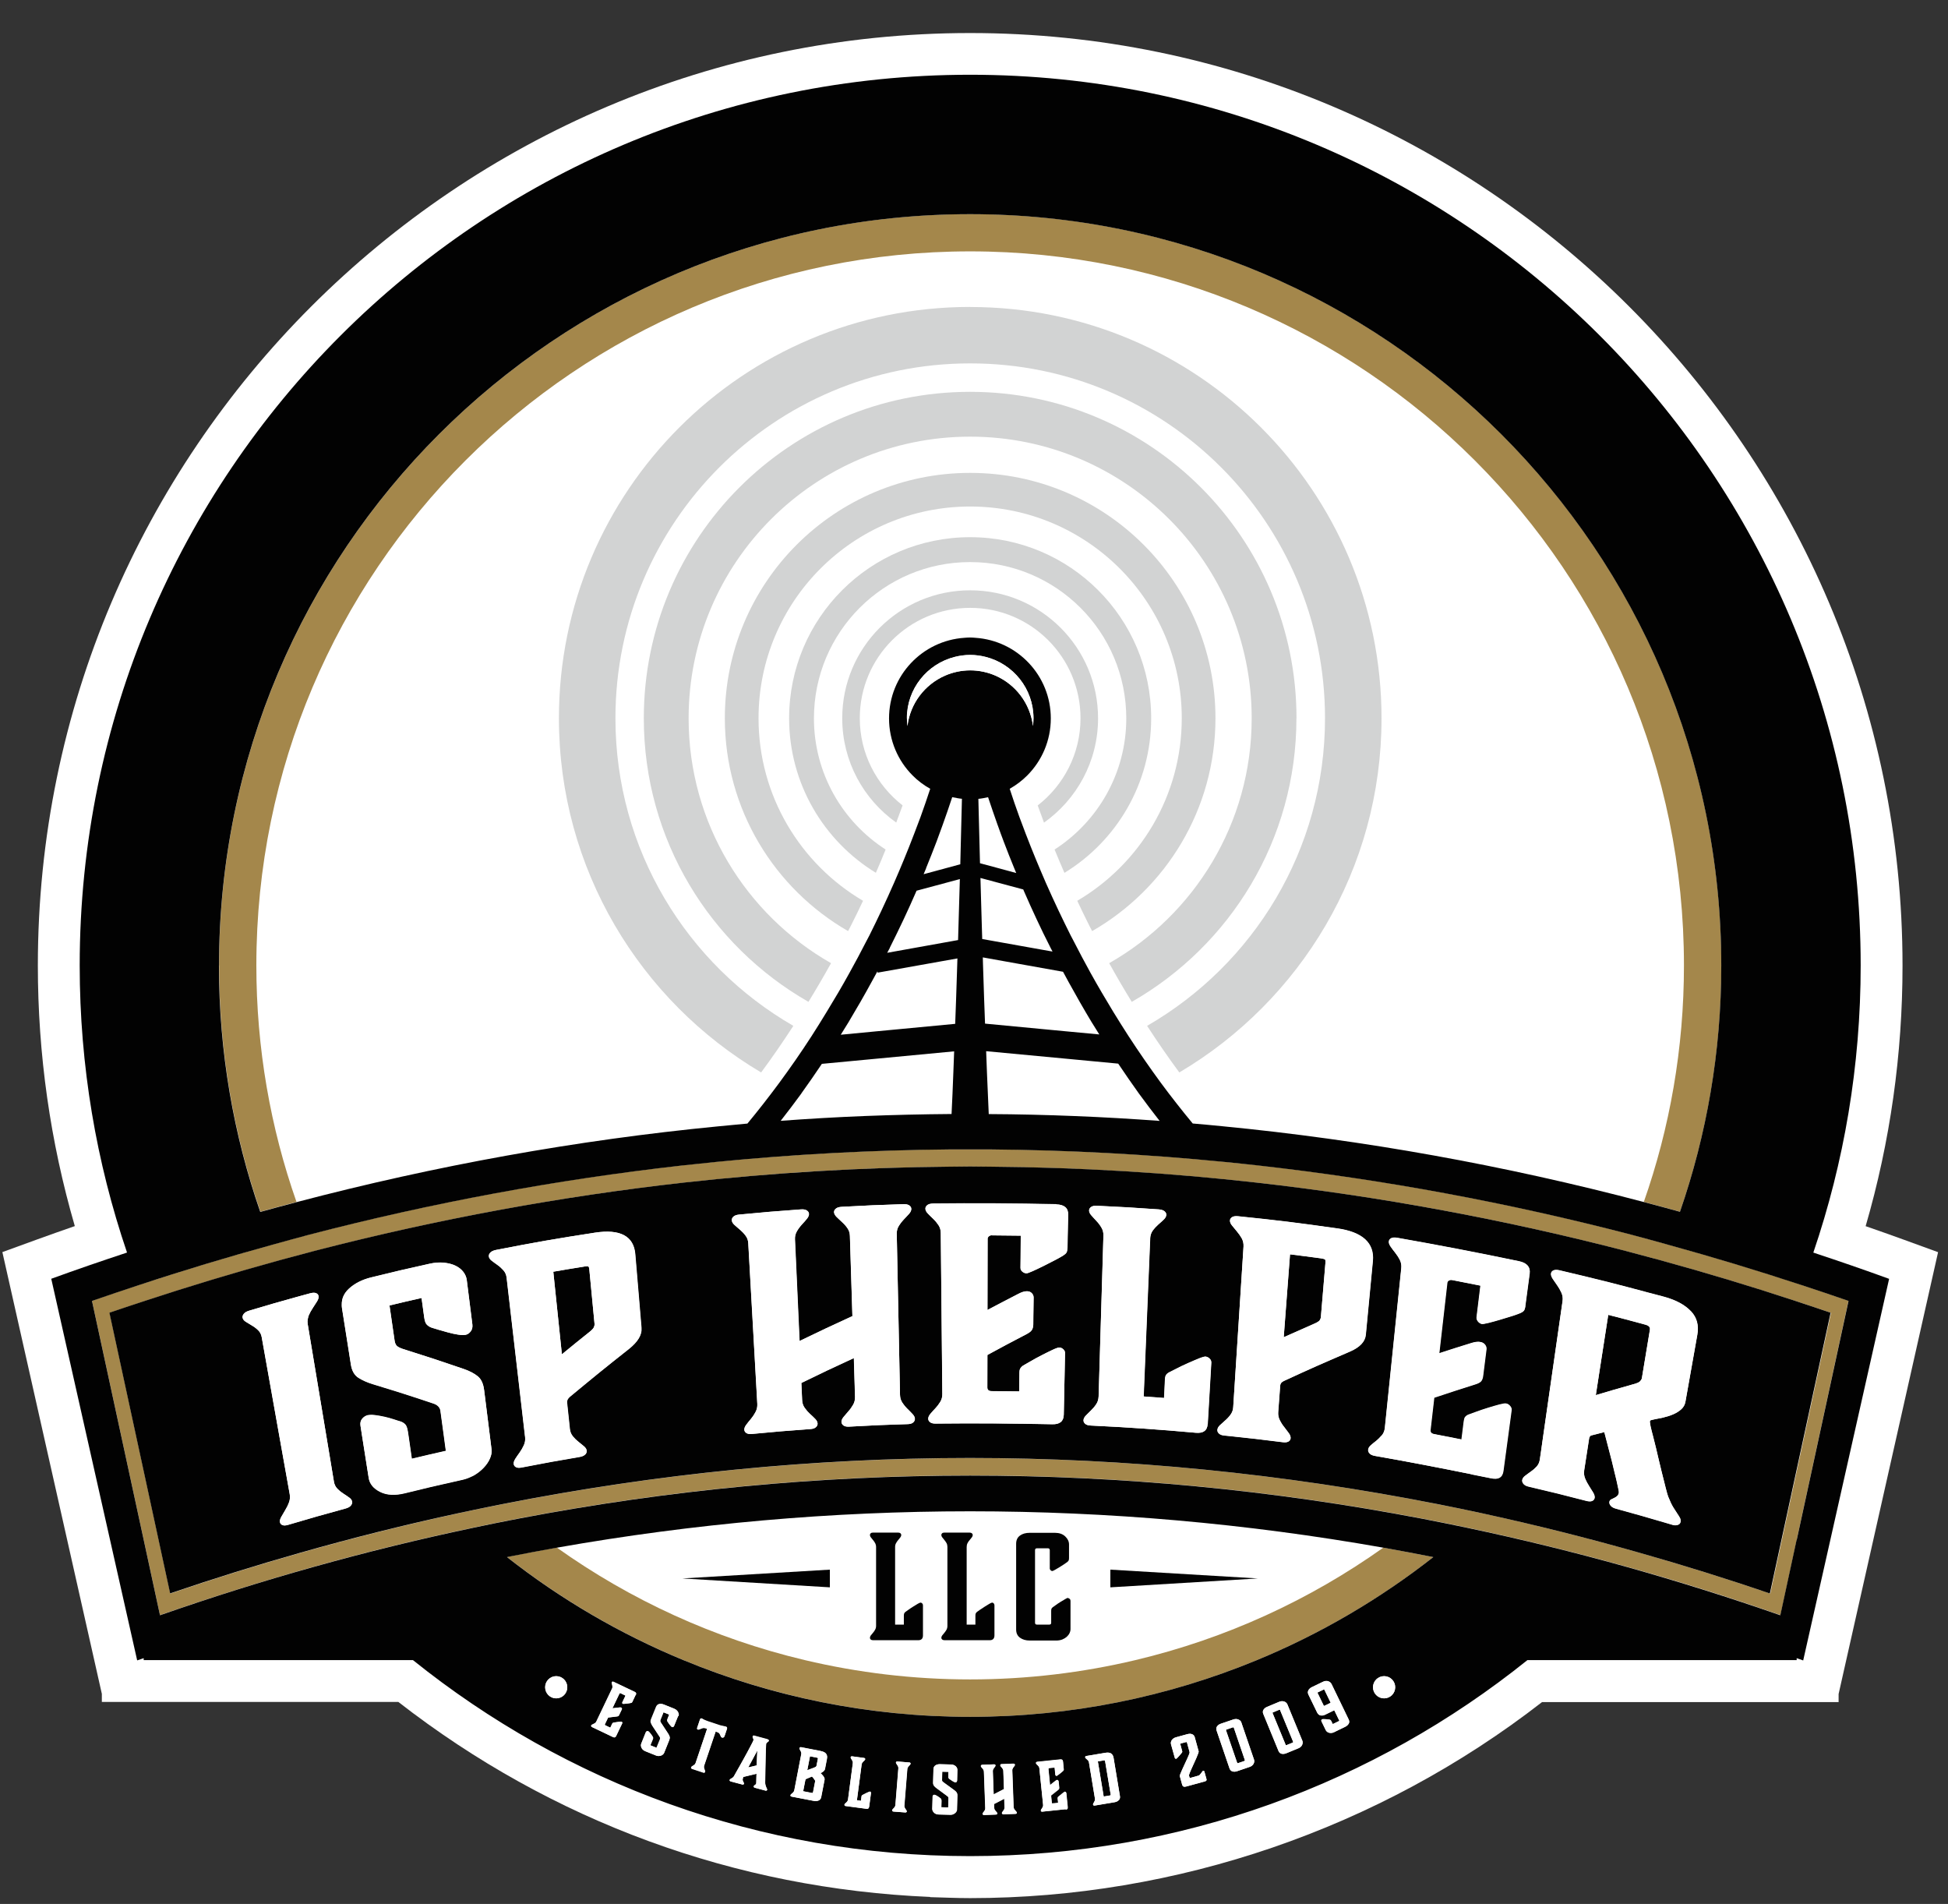 <svg xmlns="http://www.w3.org/2000/svg" width="263" height="257"><rect width="100%" height="100%" fill="#333333" stroke="none"/><title>background</title><rect fill="none" id="canvas_background" height="259" width="265" y="-1" x="-1"/><title>Layer 1</title><g stroke="none" id="svg_1"><path stroke="none" id="svg_2" d="m125.57 256.05c-26.3-1.11-51.06-10.19-71.79-26.32l-34.14 0 -5.65 0 -0.24 0 0-1.09 -13.43-59.63 4.67-1.7c1.63-0.59 3.32-1.19 5.11-1.81 -3.31-11.39-4.99-23.19-4.99-35.17 0-69.41 56.47-125.87 125.87-125.87 69.41 0 125.88 56.47 125.88 125.88 0 11.98-1.67 23.79-4.98 35.17 1.8 0.62 3.48 1.22 5.11 1.81l4.67 1.7 -13.43 59.64 0 1.09 -0.24 0 -5.65 0 -34.15 0c-21.98 17.08-49.31 26.46-77.2 26.46 -0.93 0-1.85-0.02-2.77-0.05l-2.63-0.08z" fill="#FFFFFF"/><path stroke="none" id="svg_3" d="m253.46 179.62c0.53-2.34 1.05-4.67 1.58-7.01 -3.4-1.24-6.81-2.41-10.22-3.54 4.14-12.16 6.39-25.19 6.39-38.75 0-66.4-53.83-120.23-120.23-120.23 -66.39 0-120.22 53.83-120.22 120.23 0 13.56 2.25 26.59 6.39 38.75 -3.41 1.13-6.83 2.3-10.23 3.54 3.87 17.17 7.74 34.34 11.6 51.51 0.29-0.1 0.58-0.2 0.88-0.3l0 0.26 36.35 0c19.62 15.76 44.29 25.48 71.19 26.37l0.19 0.09 0.24-0.08c1.2 0.04 2.41 0.08 3.62 0.08 28.48 0 54.64-9.91 75.24-26.46l36.35 0 0-0.26c0.29 0.11 0.58 0.2 0.88 0.31 3.34-14.83 6.68-29.67 10.02-44.5l0-0.01 0 0z" fill="#FFFFFF"/><g stroke="none" id="svg_4"><g stroke="none" id="svg_5"><path stroke="none" id="svg_6" d="m148.25 96.95c0-9.54-7.73-17.27-17.27-17.27 -9.54 0-17.27 7.74-17.27 17.27 0 5.82 2.88 10.95 7.29 14.08 0.29-0.77 0.58-1.55 0.86-2.32 -3.51-2.73-5.78-6.98-5.78-11.76 0-8.23 6.67-14.9 14.9-14.9 8.23 0 14.9 6.67 14.9 14.9 0 4.79-2.27 9.04-5.78 11.77 0.28 0.77 0.56 1.54 0.85 2.32 4.41-3.13 7.3-8.26 7.3-14.08z" fill="#D2D3D3"/><path stroke="none" id="svg_7" d="m155.42 96.95c0-13.5-10.94-24.44-24.44-24.44s-24.44 10.94-24.44 24.44c0 8.83 4.69 16.57 11.71 20.86 0.46-1.04 0.9-2.09 1.32-3.14 -5.82-3.75-9.68-10.28-9.68-17.71 0-11.65 9.44-21.09 21.08-21.09 11.65 0 21.09 9.44 21.09 21.09 0 7.44-3.86 13.96-9.68 17.71 0.43 1.05 0.87 2.1 1.33 3.15 7.02-4.29 11.71-12.03 11.71-20.86z" fill="#D2D3D3"/><path stroke="none" id="svg_8" d="m164.1 96.95c0-18.29-14.83-33.12-33.12-33.12 -18.3 0-33.12 14.83-33.12 33.12 0 12.29 6.7 23.01 16.64 28.73 0.12-0.24 0.25-0.47 0.37-0.71 0.57-1.12 1.11-2.24 1.65-3.38 -8.44-4.96-14.11-14.14-14.11-24.64 0-15.78 12.79-28.58 28.57-28.58 15.78 0 28.57 12.8 28.57 28.58 0 10.5-5.67 19.68-14.11 24.64 0.53 1.13 1.08 2.26 1.64 3.38 0.12 0.24 0.25 0.47 0.37 0.71 9.95-5.71 16.65-16.44 16.65-28.73z" fill="#D2D3D3"/><path stroke="none" id="svg_9" d="m175.04 96.95c0-24.33-19.73-44.06-44.06-44.06 -24.34 0-44.06 19.73-44.06 44.07 0 16.39 8.95 30.68 22.23 38.27 1.05-1.71 2.06-3.44 3.05-5.22 -11.48-6.54-19.23-18.89-19.23-33.05 0-21 17.02-38.02 38.01-38.02 20.99 0 38.01 17.02 38.01 38.02 0 14.16-7.75 26.51-19.24 33.05 0.99 1.78 2 3.52 3.05 5.22 13.28-7.59 22.23-21.88 22.23-38.27z" fill="#D2D3D3"/><path stroke="none" id="svg_10" d="m130.98 41.43c-30.67 0-55.52 24.86-55.52 55.52 0 20.35 10.96 38.14 27.3 47.81 1.49-2.01 2.94-4.12 4.35-6.29 -14.35-8.27-24.02-23.76-24.02-41.52 0-26.45 21.44-47.9 47.9-47.9 26.46 0 47.9 21.45 47.9 47.9 0 17.76-9.67 33.24-24.02 41.52 1.41 2.17 2.86 4.27 4.35 6.29 16.34-9.67 27.3-27.45 27.3-47.8 0-30.66-24.87-55.52-55.52-55.52z" fill="#D2D3D3"/></g><g stroke="none" id="svg_11"><path stroke="none" id="svg_12" d="m35.29 163.52c1.58-0.44 3.16-0.86 4.74-1.28 -3.51-9.99-5.42-20.74-5.42-31.93 0-53.22 43.15-96.38 96.37-96.38 53.23 0 96.37 43.15 96.37 96.38 0 11.19-1.91 21.94-5.42 31.93 1.58 0.42 3.16 0.84 4.74 1.28 0.04 0.01 0.09 0.03 0.14 0.04 3.62-10.42 5.59-21.6 5.59-33.25 0-56.01-45.41-101.41-101.41-101.41 -56.01 0-101.41 45.4-101.41 101.41 0 11.65 1.97 22.83 5.58 33.25 0.04-0.01 0.09-0.02 0.13-0.04z" fill="#A4874B"/><path stroke="none" id="svg_13" d="m186.78 208.89c-9.93 7.06-21.25 12.29-33.48 15.19 -7.16 1.7-14.64 2.61-22.32 2.61s-15.16-0.91-22.33-2.61c-12.23-2.9-23.55-8.12-33.48-15.19 -2.18 0.39-4.36 0.8-6.54 1.23 -0.06 0.01-0.12 0.02-0.19 0.04 7.23 5.67 15.24 10.37 23.86 13.93 11.92 4.92 24.98 7.65 38.68 7.65 13.7 0 26.76-2.72 38.68-7.64 8.61-3.55 16.63-8.25 23.85-13.92 -0.06-0.01-0.12-0.02-0.18-0.04 -2.18-0.43-4.36-0.84-6.54-1.23z" fill="#A4874B"/><path stroke="none" id="svg_14" d="m243.22 173.44c-6-1.99-12.03-3.8-18.07-5.46 -0.05-0.01-0.09-0.02-0.13-0.04 -1.59-0.44-3.18-0.88-4.77-1.3 -16.68-4.34-33.47-7.44-50.29-9.34 -1.55-0.17-3.1-0.33-4.65-0.48 -10.52-1.04-21.06-1.6-31.6-1.69 -1.82-0.01-3.63-0.01-5.45 0 -10.54 0.09-21.08 0.65-31.6 1.69 -1.56 0.16-3.11 0.31-4.67 0.49 -16.83 1.89-33.61 5-50.29 9.34 -1.59 0.42-3.18 0.86-4.76 1.3 -0.05 0.01-0.09 0.02-0.13 0.04 -6.04 1.66-12.06 3.48-18.07 5.46 -2.11 0.69-4.22 1.4-6.32 2.13 2.33 10.75 4.65 21.5 6.98 32.25 0.74 3.4 1.47 6.79 2.2 10.18 6.88-2.4 13.79-4.57 20.72-6.52 7.13-2 14.28-3.75 21.45-5.26 0.06-0.02 0.11-0.02 0.17-0.04 2.04-0.43 4.07-0.84 6.1-1.23 40.48-7.74 81.41-7.74 121.89 0 2.04 0.39 4.07 0.8 6.1 1.23 0.06 0.02 0.12 0.02 0.18 0.04 7.16 1.51 14.32 3.26 21.45 5.26 6.93 1.94 13.84 4.11 20.72 6.52 0.73-3.4 1.47-6.79 2.2-10.18 2.33-10.75 4.66-21.5 6.98-32.25 -2.1-0.73-4.21-1.44-6.32-2.14zm-4.26 41.65c-5.85-2-11.72-3.82-17.61-5.5 -6.99-1.99-14.01-3.75-21.05-5.28 -0.06-0.01-0.11-0.02-0.17-0.04 -1.98-0.43-3.96-0.83-5.94-1.22 -20.97-4.14-42.11-6.24-63.22-6.24 -21.11 0-42.25 2.1-63.22 6.24 -1.98 0.39-3.96 0.8-5.94 1.23 -0.06 0.01-0.11 0.03-0.17 0.04 -7.04 1.53-14.05 3.29-21.04 5.28 -5.89 1.67-11.76 3.5-17.61 5.5l-3.6-16.64 -4.6-21.26c1.6-0.55 3.2-1.07 4.8-1.6 6.02-1.98 12.05-3.8 18.11-5.46 0.05-0.01 0.1-0.02 0.14-0.04 1.6-0.44 3.19-0.86 4.79-1.28 16.46-4.26 33.05-7.32 49.69-9.18 11.93-1.34 23.89-2.06 35.84-2.15 0.95-0.01 1.89-0.03 2.84-0.03 0.94 0 1.89 0.02 2.83 0.03 11.95 0.1 23.91 0.82 35.85 2.15 16.64 1.87 33.23 4.93 49.68 9.19 1.6 0.41 3.19 0.85 4.79 1.28 0.05 0.01 0.09 0.03 0.14 0.04 6.06 1.66 12.09 3.48 18.11 5.46 1.6 0.53 3.2 1.05 4.8 1.6l-4.6 21.26 -3.6 16.64z" fill="#A4874B"/></g><g stroke="none" id="svg_15"><path stroke="none" id="svg_16" d="m110.31 237.26l-0.96-0.19 -0.36 1.88 1.05-0.4c0.12-0.05 0.18-0.11 0.2-0.2l0.19-0.95c0.01-0.05 0.01-0.08 0-0.1 -0.01-0.02-0.05-0.03-0.1-0.04z" fill="#020202"/><path stroke="none" id="svg_17" d="m149.06 237.61l-0.84 0.14 0.79 4.74 0.84-0.14c0.05-0.01 0.08-0.02 0.09-0.04 0.02-0.02 0.02-0.06 0.01-0.1l-0.75-4.49c-0.02-0.08-0.06-0.11-0.14-0.1z" fill="#020202"/><path stroke="none" id="svg_18" d="m166.46 233.15l-0.88 0.3c-0.06 0.02-0.07 0.06-0.06 0.11l1.5 4.37c0.02 0.06 0.06 0.08 0.12 0.06l0.88-0.3c0.06-0.02 0.07-0.06 0.05-0.12l-1.49-4.37c-0.02-0.05-0.06-0.07-0.12-0.05z" fill="#020202"/><polygon stroke="none" id="svg_19" points="102.15 238.3 102.25 236.29 101.02 238.57 " fill="#020202"/><path stroke="none" id="svg_20" d="m109.85 240.06c-0.07-0.08-0.15-0.17-0.23-0.26l-0.76 0.32c-0.08 0.04-0.12 0.08-0.13 0.13l-0.3 1.54 1.19 0.23c0.08 0.02 0.13-0.02 0.14-0.1l0.29-1.5c0.01-0.03-0.01-0.08-0.06-0.15 -0.05-0.07-0.1-0.14-0.15-0.21z" fill="#020202"/><path stroke="none" id="svg_21" d="m178.72 228.05l-0.81 0.39c-0.03 0.02-0.04 0.04-0.02 0.08l0.83 1.71c0.02 0.03 0.04 0.04 0.07 0.03l0.81-0.39c0.04-0.02 0.05-0.05 0.03-0.08l-0.83-1.71c-0.02-0.04-0.05-0.04-0.08-0.03z" fill="#020202"/><path stroke="none" id="svg_22" d="m172.71 230.78l-0.85 0.35c-0.06 0.02-0.07 0.06-0.05 0.11l1.76 4.27c0.02 0.06 0.06 0.07 0.11 0.05l0.85-0.35c0.06-0.02 0.07-0.06 0.05-0.12l-1.76-4.27c-0.02-0.06-0.06-0.07-0.11-0.05z" fill="#020202"/><path stroke="none" id="svg_23" d="m124.29 216.32c-0.07 0-0.19 0.05-0.38 0.16 -0.19 0.11-0.39 0.24-0.62 0.38 -0.22 0.14-0.44 0.28-0.63 0.42 -0.2 0.14-0.34 0.23-0.41 0.29 -0.08 0.07-0.14 0.13-0.17 0.2 -0.03 0.06-0.05 0.17-0.05 0.31l0 1.21 -1.18 0 0-10.48c0-0.19 0.04-0.37 0.13-0.52 0.09-0.16 0.18-0.3 0.29-0.42 0.11-0.13 0.2-0.25 0.29-0.36 0.08-0.11 0.12-0.21 0.12-0.31 0-0.09-0.04-0.17-0.1-0.23 -0.07-0.06-0.18-0.1-0.32-0.1l-3.39 0c-0.14 0-0.25 0.03-0.32 0.1 -0.07 0.06-0.1 0.14-0.1 0.23 0 0.1 0.04 0.21 0.12 0.31 0.08 0.11 0.18 0.23 0.29 0.36 0.11 0.13 0.21 0.27 0.29 0.42 0.08 0.15 0.13 0.33 0.13 0.52l0 10.65c0 0.19-0.04 0.36-0.13 0.52 -0.08 0.15-0.18 0.29-0.29 0.42 -0.11 0.13-0.2 0.25-0.29 0.35 -0.08 0.11-0.12 0.22-0.12 0.32 0 0.09 0.03 0.16 0.1 0.23 0.07 0.06 0.18 0.1 0.32 0.1l6.09 0c0.44 0 0.65-0.22 0.65-0.66l0-4.06c0-0.1-0.04-0.19-0.11-0.26 -0.07-0.07-0.15-0.1-0.22-0.1z" fill="#020202"/><path stroke="none" id="svg_24" d="m133.95 216.32c-0.06 0-0.19 0.05-0.37 0.16 -0.19 0.11-0.39 0.24-0.62 0.38 -0.22 0.14-0.44 0.28-0.64 0.42 -0.2 0.14-0.34 0.23-0.41 0.29 -0.08 0.07-0.13 0.13-0.17 0.2 -0.03 0.06-0.05 0.17-0.05 0.31l0 1.21 -1.18 0 0-10.48c0-0.19 0.04-0.37 0.12-0.52 0.08-0.16 0.18-0.3 0.29-0.42 0.11-0.13 0.2-0.25 0.29-0.36 0.08-0.11 0.12-0.21 0.12-0.31 0-0.09-0.04-0.17-0.11-0.23 -0.07-0.06-0.18-0.1-0.32-0.1l-3.39 0c-0.14 0-0.25 0.03-0.32 0.1 -0.07 0.06-0.1 0.14-0.1 0.23 0 0.1 0.04 0.21 0.12 0.31 0.08 0.11 0.18 0.23 0.29 0.36 0.11 0.13 0.2 0.27 0.29 0.42 0.08 0.15 0.12 0.33 0.12 0.52l0 10.65c0 0.19-0.04 0.36-0.12 0.52 -0.09 0.15-0.18 0.29-0.29 0.42 -0.11 0.13-0.21 0.25-0.29 0.35 -0.08 0.11-0.12 0.22-0.12 0.32 0 0.09 0.03 0.16 0.11 0.23 0.07 0.06 0.18 0.1 0.32 0.1l6.09 0c0.43 0 0.65-0.22 0.65-0.66l0-4.06c0-0.1-0.04-0.19-0.1-0.26 -0.07-0.07-0.14-0.1-0.22-0.1z" fill="#020202"/><path stroke="none" id="svg_25" d="m144.18 215.68c-0.06 0-0.19 0.06-0.37 0.17 -0.19 0.11-0.39 0.24-0.62 0.37 -0.23 0.14-0.44 0.28-0.64 0.43 -0.2 0.14-0.34 0.24-0.41 0.29 -0.08 0.06-0.13 0.12-0.17 0.19 -0.03 0.06-0.05 0.16-0.05 0.31l0 1.6c0 0.17-0.08 0.25-0.25 0.25l-1.68 0c-0.17 0-0.25-0.09-0.25-0.25l0-9.8c0-0.16 0.09-0.25 0.25-0.25l1.49 0c0.16 0 0.25 0.09 0.25 0.25l0 2.45c0 0.11 0.04 0.19 0.11 0.26 0.07 0.07 0.15 0.11 0.22 0.11 0.05 0 0.18-0.05 0.37-0.16s0.4-0.23 0.63-0.37c0.23-0.14 0.44-0.28 0.64-0.41 0.2-0.14 0.34-0.23 0.42-0.3 0.07-0.06 0.13-0.13 0.16-0.19 0.03-0.06 0.05-0.17 0.05-0.31l0-1.85c0-0.39-0.17-0.76-0.51-1.08 -0.35-0.33-0.81-0.49-1.39-0.49l-3.41 0c-0.53 0-0.97 0.12-1.31 0.37 -0.35 0.25-0.52 0.63-0.52 1.11l0 11.57c0 0.49 0.17 0.85 0.52 1.11 0.35 0.25 0.78 0.38 1.31 0.38l3.6 0c0.3 0 0.56-0.05 0.8-0.14 0.24-0.1 0.44-0.22 0.6-0.36 0.16-0.15 0.29-0.31 0.38-0.5 0.09-0.19 0.13-0.37 0.13-0.55l0 0 0-3.8c0-0.1-0.03-0.19-0.1-0.26 -0.07-0.07-0.15-0.11-0.22-0.11z" fill="#020202"/><polygon stroke="none" id="svg_26" points="112.04 214.26 112.04 211.87 92.13 213.06 " fill="#020202"/><polygon stroke="none" id="svg_27" points="149.91 214.26 169.82 213.06 149.91 211.87 " fill="#020202"/><path stroke="none" id="svg_28" d="m244.82 169.07c4.14-12.16 6.39-25.19 6.39-38.75 0-66.4-53.83-120.23-120.23-120.23 -66.39 0-120.22 53.83-120.22 120.23 0 13.56 2.25 26.59 6.39 38.75 -3.41 1.13-6.83 2.3-10.23 3.54 3.87 17.17 7.74 34.34 11.6 51.51 0.29-0.1 0.58-0.2 0.88-0.3l0 0.26 36.35 0c20.6 16.55 46.76 26.46 75.23 26.46 28.48 0 54.64-9.91 75.24-26.46l36.35 0 0-0.26c0.29 0.11 0.58 0.2 0.88 0.31 3.86-17.17 7.73-34.35 11.6-51.51 -3.4-1.24-6.81-2.41-10.22-3.54zm-215.25-38.75c0-56.01 45.4-101.41 101.41-101.41 56 0 101.41 45.4 101.41 101.41 0 11.64-1.97 22.83-5.58 33.25 -0.05-0.01-0.09-0.03-0.14-0.04 -1.58-0.44-3.16-0.86-4.74-1.28 -18.85-4.97-37.84-8.38-56.89-10.23 -1.33-0.13-2.67-0.26-4.01-0.37 -1.45-1.75-2.89-3.58-4.31-5.5 -1.48-2.02-2.94-4.12-4.37-6.32 -0.69-1.06-1.37-2.16-2.05-3.26 -1.04-1.71-2.06-3.44-3.06-5.24 -0.78-1.41-1.55-2.86-2.3-4.33 -0.13-0.25-0.26-0.48-0.39-0.74 -0.56-1.11-1.1-2.23-1.63-3.34 -0.59-1.25-1.17-2.51-1.72-3.76 -0.45-1.04-0.89-2.07-1.32-3.11 -0.49-1.18-0.96-2.37-1.41-3.54 -0.28-0.74-0.57-1.49-0.84-2.23 -0.46-1.27-0.9-2.54-1.31-3.81 0.88-0.5 1.68-1.1 2.38-1.81 1.96-1.97 3.17-4.69 3.17-7.69 0-5.78-4.5-10.5-10.18-10.88 -0.25-0.02-0.49-0.04-0.74-0.04 -0.25 0-0.49 0.02-0.74 0.04 -5.68 0.38-10.18 5.1-10.18 10.88 0 3 1.21 5.72 3.17 7.69 0.7 0.71 1.51 1.32 2.39 1.81 -0.41 1.26-0.85 2.53-1.31 3.81 -0.27 0.74-0.56 1.48-0.84 2.22 -0.45 1.18-0.92 2.37-1.41 3.55 -0.43 1.04-0.86 2.07-1.32 3.11 -0.55 1.25-1.12 2.51-1.71 3.76 -0.53 1.11-1.06 2.23-1.62 3.34 -0.13 0.25-0.26 0.49-0.39 0.74 -0.75 1.47-1.52 2.91-2.31 4.33 -0.99 1.8-2.02 3.54-3.06 5.24 -0.67 1.1-1.35 2.2-2.04 3.27 -1.42 2.2-2.89 4.31-4.37 6.32 -1.42 1.92-2.85 3.75-4.3 5.5 -1.34 0.12-2.67 0.25-4 0.38 -19.04 1.85-38.03 5.27-56.89 10.23 -1.58 0.42-3.16 0.84-4.74 1.28 -0.04 0.02-0.09 0.03-0.14 0.04 -3.61-10.41-5.58-21.6-5.58-33.25zm78.62 17.27c0.94-1.3 1.86-2.64 2.77-3.99l6.68-0.63 11.18-1.06c-0.04 0.98-0.08 1.95-0.11 2.9 -0.07 1.92-0.15 3.78-0.24 5.56 -3.9 0.03-7.8 0.12-11.7 0.27 -3.8 0.15-7.59 0.37-11.37 0.65 0.94-1.21 1.88-2.43 2.8-3.7zm6.43-9.72c1.04-1.73 2.06-3.5 3.04-5.3 0.27-0.48 0.54-0.97 0.8-1.46l0.03 0.18 8.3-1.48 2.47-0.44c-0.01 0.22-0.01 0.45-0.02 0.67 -0.05 1.66-0.11 3.29-0.16 4.89 -0.04 1.1-0.08 2.19-0.12 3.27l-10.54 1 -4.91 0.47c0.37-0.59 0.74-1.19 1.11-1.79zm10.41-20.69c0.48-1.19 0.96-2.38 1.41-3.57 0.28-0.75 0.55-1.49 0.82-2.24 0.45-1.26 0.89-2.52 1.3-3.77 0.43 0.09 0.86 0.18 1.31 0.22 -0.01 0.54-0.02 1.09-0.04 1.63 -0.02 0.79-0.04 1.57-0.06 2.35 -0.02 0.79-0.04 1.58-0.06 2.37 -0.02 0.83-0.04 1.66-0.06 2.49l-3.25 0.88 -1.7 0.46c0.11-0.27 0.23-0.54 0.34-0.81zm-2.6-20.22c0-4 2.74-7.34 6.45-8.28 0.67-0.17 1.38-0.27 2.1-0.27s1.43 0.1 2.1 0.27c3.7 0.94 6.45 4.28 6.45 8.27 0 0.35-0.03 0.7-0.07 1.04 -0.37-3.05-2.34-5.59-5.04-6.78 -1.05-0.46-2.21-0.72-3.43-0.72 -1.22 0-2.38 0.26-3.43 0.72 -2.71 1.19-4.68 3.74-5.05 6.79 -0.04-0.34-0.07-0.69-0.07-1.04zm12.27 14.42c0.27 0.75 0.53 1.49 0.82 2.24 0.45 1.19 0.92 2.38 1.41 3.57 0.09 0.22 0.18 0.43 0.27 0.65l-1.36-0.37 -3.53-0.95c-0.02-0.78-0.04-1.56-0.06-2.34 -0.02-0.79-0.04-1.58-0.06-2.37 -0.02-0.78-0.04-1.56-0.06-2.35 -0.01-0.54-0.03-1.09-0.04-1.63 0.45-0.04 0.88-0.13 1.31-0.22 0.42 1.26 0.85 2.51 1.3 3.78zm7.13 16.55c0.05 0.1 0.1 0.19 0.15 0.28 0.04 0.08 0.08 0.15 0.12 0.23l-0.53-0.09 -8.96-1.6c-0.01-0.41-0.02-0.83-0.04-1.25 -0.04-1.36-0.08-2.74-0.12-4.14 -0.03-0.94-0.06-1.89-0.08-2.85l5.78 1.55c0.04 0.08 0.07 0.16 0.1 0.24 0.55 1.27 1.12 2.53 1.71 3.79 0.6 1.28 1.22 2.57 1.87 3.83zm6.59 11.7l-4.8-0.45 -10.63-1.01c-0.04-1.06-0.08-2.14-0.12-3.23 -0.05-1.6-0.11-3.23-0.16-4.89 -0.01-0.27-0.02-0.55-0.02-0.82l2.95 0.53 7.88 1.41c0.25 0.48 0.52 0.95 0.77 1.42 0.99 1.8 2 3.57 3.04 5.3 0.36 0.59 0.72 1.17 1.09 1.75zm-28.29-11.7c0.64-1.27 1.26-2.55 1.87-3.84 0.59-1.25 1.16-2.52 1.71-3.78 0.01-0.02 0.02-0.05 0.03-0.08l5.85-1.57c-0.02 0.91-0.05 1.81-0.08 2.71 -0.04 1.4-0.08 2.77-0.12 4.13 -0.02 0.47-0.03 0.93-0.04 1.39l-8.68 1.56 -0.89 0.16c0.07-0.13 0.14-0.26 0.21-0.39 0.05-0.1 0.1-0.19 0.15-0.28zm25.06 22.72c-3.9-0.16-7.8-0.25-11.7-0.27 -0.08-1.78-0.16-3.64-0.24-5.56 -0.04-0.96-0.08-1.94-0.11-2.93l11.27 1.06 6.56 0.62c0.92 1.37 1.85 2.72 2.79 4.03 0.92 1.27 1.86 2.49 2.8 3.7 -3.79-0.28-7.58-0.5-11.38-0.65zm-70.1 78.6c-0.82 0-1.49-0.67-1.49-1.5 0-0.82 0.67-1.5 1.49-1.5 0.83 0 1.5 0.67 1.5 1.5 0 0.83-0.67 1.5-1.5 1.5zm10.73-0.48l-0.44 0.93c-0.03 0.06-0.05 0.1-0.08 0.12 -0.03 0.02-0.06 0.04-0.11 0.05 -0.04 0.01-0.12 0.03-0.23 0.04 -0.11 0.02-0.23 0.03-0.35 0.05 -0.12 0.02-0.24 0.03-0.34 0.03 -0.1 0.01-0.16 0-0.19 0 -0.03-0.02-0.06-0.04-0.07-0.09 -0.02-0.05-0.01-0.09 0.01-0.13l0.43-0.89 -0.66-0.32c-0.03-0.02-0.06-0.02-0.09-0.01 -0.03 0.01-0.05 0.02-0.06 0.05l-0.95 1.99 0.94-0.11c0.11-0.02 0.19-0.01 0.25 0.02 0.05 0.02 0.08 0.06 0.09 0.1 0.01 0.05 0 0.1-0.01 0.14l-0.36 0.75c-0.03 0.07-0.07 0.12-0.11 0.15 -0.04 0.03-0.1 0.04-0.17 0.05l-1.21 0.15 -0.43 0.9c-0.03 0.06-0.01 0.11 0.06 0.15l0.67 0.32 0.24-0.51c0.03-0.06 0.05-0.1 0.08-0.12 0.03-0.02 0.06-0.03 0.11-0.05 0.04-0.01 0.12-0.02 0.23-0.04 0.11-0.02 0.23-0.04 0.35-0.05 0.12-0.02 0.24-0.02 0.34-0.04 0.1-0.01 0.16-0.01 0.19 0.01 0.03 0.02 0.05 0.05 0.07 0.09 0.02 0.04 0.01 0.09-0.01 0.13l-0.82 1.71c-0.09 0.18-0.22 0.23-0.41 0.14l-2.83-1.35c-0.06-0.02-0.1-0.06-0.11-0.1 -0.02-0.04-0.02-0.08 0-0.12 0.02-0.04 0.06-0.07 0.12-0.1 0.06-0.03 0.12-0.06 0.19-0.09 0.07-0.03 0.14-0.08 0.21-0.12 0.07-0.05 0.12-0.11 0.16-0.19l2.14-4.48c0.04-0.08 0.06-0.16 0.05-0.24 -0.01-0.08-0.02-0.16-0.04-0.24 -0.02-0.08-0.04-0.15-0.05-0.21 -0.01-0.07-0.01-0.12 0.01-0.16 0.02-0.04 0.05-0.06 0.09-0.07 0.04-0.01 0.1 0 0.15 0.02l2.84 1.35c0.19 0.08 0.23 0.22 0.15 0.4zm5.72 2.88l-0.52 1.29c-0.03 0.08-0.07 0.13-0.13 0.16 -0.06 0.03-0.11 0.03-0.15 0.02 -0.05-0.02-0.1-0.06-0.16-0.13 -0.06-0.06-0.12-0.13-0.18-0.21 -0.06-0.08-0.11-0.16-0.16-0.23 -0.05-0.08-0.09-0.13-0.11-0.16 -0.03-0.04-0.05-0.09-0.05-0.15 -0.01-0.06 0.01-0.14 0.05-0.25l0.23-0.56 -0.77-0.31 -0.41 1.02c-0.03 0.06-0.03 0.11-0.03 0.16 0 0.05 0.03 0.11 0.07 0.19l1 1.52c0.1 0.16 0.17 0.3 0.2 0.42 0.03 0.13 0.01 0.28-0.06 0.46l-0.69 1.72c-0.04 0.08-0.09 0.16-0.17 0.22 -0.08 0.07-0.17 0.12-0.27 0.15 -0.1 0.03-0.2 0.05-0.31 0.05 -0.11 0-0.21-0.02-0.31-0.06l-1.47-0.59c-0.25-0.1-0.42-0.26-0.51-0.46 -0.09-0.2-0.1-0.39-0.04-0.56l0.62-1.52c0.04-0.07 0.08-0.12 0.14-0.15 0.06-0.02 0.12-0.02 0.18 0 0.04 0.01 0.09 0.05 0.15 0.12 0.06 0.06 0.12 0.13 0.18 0.21 0.06 0.07 0.12 0.15 0.16 0.23 0.05 0.07 0.08 0.13 0.11 0.16 0.03 0.04 0.05 0.09 0.06 0.15 0.01 0.06 0 0.14-0.05 0.25l-0.32 0.78 0.86 0.35 0.47-1.15c0.04-0.11 0.03-0.21-0.05-0.32l-0.99-1.5c-0.09-0.13-0.15-0.27-0.2-0.41 -0.05-0.14-0.03-0.3 0.04-0.48l0.67-1.66c0.09-0.21 0.23-0.34 0.42-0.39 0.2-0.04 0.41-0.02 0.63 0.07l1.39 0.56c0.12 0.05 0.23 0.12 0.31 0.19 0.09 0.08 0.16 0.17 0.2 0.26 0.05 0.1 0.07 0.19 0.08 0.29 0 0.1-0.01 0.19-0.04 0.27zm6.22 2.74c-0.02 0.07-0.06 0.12-0.12 0.15 -0.06 0.03-0.12 0.03-0.18 0 -0.06-0.02-0.1-0.05-0.13-0.1 -0.03-0.05-0.07-0.13-0.11-0.24 -0.03-0.06-0.05-0.11-0.07-0.15 -0.02-0.04-0.05-0.07-0.08-0.11 -0.04-0.03-0.09-0.06-0.17-0.1 -0.07-0.03-0.17-0.07-0.3-0.11l-1.56 4.63c-0.03 0.08-0.04 0.17-0.02 0.25 0.01 0.08 0.04 0.15 0.07 0.23 0.03 0.07 0.05 0.14 0.07 0.2 0.02 0.06 0.03 0.12 0.01 0.16 -0.01 0.04-0.04 0.07-0.08 0.09 -0.04 0.02-0.09 0.02-0.15-0.01l-1.5-0.5c-0.06-0.02-0.11-0.05-0.13-0.09 -0.02-0.04-0.03-0.08-0.01-0.12 0.01-0.05 0.05-0.09 0.1-0.12 0.05-0.03 0.11-0.07 0.18-0.11 0.07-0.04 0.13-0.09 0.19-0.14 0.06-0.06 0.1-0.13 0.13-0.21l1.56-4.63c-0.12-0.04-0.21-0.06-0.29-0.08 -0.07-0.01-0.14-0.02-0.19-0.02 -0.05 0.01-0.1 0.02-0.15 0.03 -0.04 0.02-0.1 0.04-0.16 0.06 -0.12 0.05-0.22 0.08-0.28 0.11 -0.06 0.02-0.12 0.03-0.19 0.01 -0.04-0.02-0.08-0.04-0.09-0.09 -0.02-0.04-0.02-0.09 0-0.14l0.38-1.11c0.04-0.13 0.13-0.18 0.25-0.13 0.03 0.01 0.07 0.03 0.1 0.05 0.03 0.02 0.08 0.04 0.13 0.07 0.06 0.03 0.13 0.06 0.22 0.11 0.09 0.04 0.21 0.09 0.37 0.14l1.57 0.53c0.07 0.02 0.16 0.05 0.26 0.07 0.1 0.02 0.2 0.04 0.29 0.06 0.15 0.03 0.25 0.05 0.29 0.07 0.07 0.03 0.12 0.06 0.15 0.11 0.03 0.06 0.03 0.12 0.01 0.19l-0.34 1.03zm5.96 0.67c-0.03 0.03-0.07 0.06-0.11 0.09 -0.04 0.03-0.08 0.06-0.11 0.1 -0.04 0.04-0.06 0.08-0.07 0.12 -0.01 0.03-0.02 0.13-0.02 0.28 -0.01 0.16-0.02 0.35-0.03 0.59 -0.01 0.23-0.02 0.49-0.02 0.79 -0.01 0.29-0.02 0.59-0.02 0.89 -0.01 0.31-0.01 0.6-0.02 0.9 0 0.3-0.01 0.56-0.01 0.8 -0.01 0.24-0.01 0.45-0.01 0.61 -0.01 0.17-0.01 0.27-0.01 0.31 0 0.14 0.02 0.27 0.04 0.39 0.03 0.11 0.07 0.21 0.1 0.3 0.04 0.09 0.07 0.16 0.1 0.22 0.03 0.06 0.04 0.11 0.03 0.14 -0.03 0.11-0.11 0.14-0.23 0.11l-1.42-0.38c-0.07-0.02-0.12-0.05-0.14-0.09 -0.02-0.04-0.03-0.08-0.02-0.12 0.01-0.03 0.03-0.06 0.06-0.09 0.03-0.02 0.07-0.05 0.1-0.07 0.04-0.02 0.07-0.05 0.11-0.09s0.06-0.08 0.07-0.13c0-0.01 0.01-0.09 0.01-0.23 0.01-0.14 0.01-0.29 0.01-0.45 0.01-0.19 0.01-0.4 0.02-0.62l-1.79 0.43 -0.06 0.24c-0.02 0.09-0.03 0.16-0.01 0.23 0.02 0.07 0.04 0.13 0.07 0.18 0.03 0.06 0.05 0.11 0.08 0.15 0.02 0.04 0.03 0.08 0.02 0.12 -0.01 0.04-0.04 0.08-0.08 0.1 -0.04 0.02-0.1 0.02-0.16 0l-1.54-0.41c-0.13-0.04-0.18-0.1-0.15-0.21 0.01-0.04 0.04-0.07 0.08-0.1 0.05-0.03 0.1-0.07 0.16-0.1 0.06-0.04 0.12-0.08 0.19-0.12 0.06-0.05 0.11-0.11 0.15-0.18 0.02-0.03 0.07-0.12 0.15-0.27 0.08-0.15 0.19-0.33 0.31-0.55 0.13-0.22 0.26-0.47 0.42-0.74 0.15-0.27 0.31-0.55 0.47-0.84 0.16-0.29 0.31-0.57 0.46-0.84 0.15-0.28 0.28-0.52 0.4-0.75 0.12-0.22 0.22-0.41 0.29-0.56 0.08-0.15 0.12-0.24 0.13-0.28 0.01-0.04 0.01-0.09 0-0.14 -0.01-0.05-0.02-0.1-0.05-0.14 -0.02-0.05-0.03-0.09-0.05-0.13 -0.01-0.04-0.02-0.07-0.01-0.1 0.03-0.1 0.11-0.14 0.23-0.1l1.79 0.48c0.13 0.03 0.18 0.1 0.15 0.21 -0.01 0.03-0.03 0.06-0.06 0.09zm7.91 2.34l-0.26 1.35c-0.01 0.08-0.04 0.15-0.09 0.21 -0.04 0.06-0.09 0.11-0.15 0.16 -0.06 0.05-0.12 0.09-0.19 0.13 -0.06 0.04-0.12 0.07-0.17 0.09 0.05 0.06 0.11 0.11 0.18 0.18 0.07 0.07 0.13 0.14 0.19 0.22 0.06 0.08 0.11 0.16 0.14 0.25 0.04 0.09 0.05 0.17 0.03 0.26l-0.45 2.32c-0.04 0.22-0.16 0.38-0.35 0.46 -0.19 0.08-0.39 0.1-0.62 0.06l-3.02-0.58c-0.06-0.01-0.11-0.04-0.13-0.07 -0.03-0.04-0.04-0.08-0.03-0.11 0.01-0.05 0.04-0.09 0.09-0.14 0.05-0.04 0.1-0.09 0.16-0.14 0.06-0.05 0.12-0.1 0.17-0.17 0.05-0.06 0.08-0.14 0.1-0.22l0.94-4.87c0.02-0.09 0.02-0.17-0.01-0.25 -0.03-0.08-0.05-0.15-0.1-0.22 -0.04-0.07-0.07-0.13-0.1-0.19 -0.03-0.06-0.04-0.11-0.03-0.16 0.01-0.04 0.03-0.07 0.07-0.1 0.04-0.02 0.09-0.03 0.15-0.02l2.67 0.52c0.33 0.06 0.56 0.18 0.69 0.36 0.13 0.18 0.17 0.4 0.11 0.67zm5.7 6.5c-0.03 0.2-0.14 0.29-0.34 0.26l-2.81-0.37c-0.07-0.01-0.11-0.03-0.14-0.06 -0.03-0.03-0.04-0.07-0.04-0.11 0.01-0.05 0.03-0.09 0.08-0.14 0.05-0.04 0.1-0.09 0.16-0.15 0.06-0.05 0.12-0.11 0.16-0.18 0.05-0.07 0.08-0.14 0.09-0.23l0.65-4.92c0.01-0.09 0-0.17-0.03-0.25 -0.03-0.08-0.07-0.15-0.11-0.21 -0.04-0.07-0.08-0.12-0.11-0.18 -0.03-0.06-0.05-0.11-0.04-0.16 0-0.04 0.03-0.07 0.06-0.1 0.04-0.02 0.09-0.03 0.15-0.02l1.57 0.21c0.06 0.01 0.11 0.03 0.14 0.06 0.03 0.03 0.04 0.07 0.04 0.12 0 0.05-0.03 0.1-0.08 0.14 -0.04 0.05-0.1 0.09-0.15 0.15 -0.06 0.05-0.11 0.11-0.16 0.18 -0.05 0.07-0.08 0.14-0.09 0.23l-0.64 4.84 0.55 0.08 0.07-0.56c0.01-0.06 0.02-0.11 0.04-0.14 0.02-0.02 0.05-0.05 0.09-0.08 0.04-0.02 0.11-0.06 0.21-0.11 0.1-0.05 0.21-0.11 0.32-0.16 0.11-0.05 0.21-0.1 0.31-0.13 0.09-0.04 0.15-0.06 0.18-0.05 0.04 0.01 0.07 0.03 0.1 0.07 0.03 0.04 0.04 0.08 0.03 0.12l-0.25 1.88zm5.53-5.68c-0.04 0.05-0.09 0.1-0.15 0.15 -0.05 0.06-0.1 0.12-0.15 0.19 -0.05 0.07-0.07 0.15-0.08 0.24l-0.4 4.95c-0.01 0.09 0 0.17 0.04 0.24 0.03 0.07 0.07 0.14 0.12 0.21 0.05 0.06 0.08 0.12 0.12 0.17 0.03 0.05 0.05 0.11 0.05 0.15 0 0.04-0.02 0.07-0.06 0.1 -0.04 0.03-0.08 0.04-0.15 0.03l-1.58-0.12c-0.06-0.01-0.11-0.02-0.14-0.06s-0.04-0.07-0.04-0.11c0-0.05 0.03-0.1 0.07-0.14 0.04-0.05 0.09-0.1 0.14-0.15 0.06-0.05 0.11-0.11 0.15-0.19 0.05-0.07 0.07-0.15 0.08-0.24l0.4-4.95c0.01-0.09-0.01-0.17-0.04-0.25 -0.04-0.07-0.08-0.14-0.12-0.21 -0.04-0.06-0.08-0.12-0.12-0.18 -0.04-0.05-0.05-0.1-0.05-0.15 0.01-0.04 0.02-0.08 0.06-0.1 0.03-0.03 0.09-0.04 0.15-0.03l1.58 0.13c0.06 0.01 0.11 0.02 0.14 0.06 0.03 0.03 0.04 0.07 0.04 0.11 0 0.05-0.03 0.1-0.07 0.14zm4.34 0.91l-0.03 1.1c0 0.07 0.01 0.12 0.02 0.16 0.02 0.05 0.07 0.09 0.14 0.15l1.47 1.07c0.15 0.11 0.26 0.21 0.33 0.32 0.07 0.11 0.11 0.26 0.1 0.45l-0.05 1.85c0 0.09-0.03 0.18-0.08 0.27 -0.05 0.08-0.12 0.16-0.2 0.23 -0.08 0.07-0.18 0.12-0.28 0.16 -0.1 0.04-0.21 0.06-0.31 0.06l-1.59-0.04c-0.27-0.01-0.48-0.09-0.64-0.25 -0.16-0.16-0.23-0.33-0.23-0.51l0.05-1.64c0-0.08 0.03-0.15 0.07-0.19 0.04-0.05 0.1-0.07 0.17-0.07 0.04 0 0.1 0.02 0.18 0.06 0.08 0.04 0.16 0.08 0.24 0.13 0.08 0.05 0.16 0.11 0.23 0.16 0.07 0.06 0.12 0.09 0.16 0.12 0.04 0.03 0.08 0.07 0.11 0.12 0.02 0.05 0.04 0.14 0.04 0.25l-0.02 0.85 0.93 0.03 0.04-1.25c0-0.11-0.05-0.21-0.16-0.28l-1.45-1.07c-0.13-0.09-0.24-0.19-0.34-0.31 -0.09-0.11-0.14-0.27-0.13-0.47l0.05-1.78c0.01-0.23 0.09-0.4 0.26-0.51 0.16-0.11 0.37-0.16 0.61-0.16l1.5 0.04c0.13 0 0.25 0.02 0.36 0.07 0.11 0.05 0.2 0.1 0.28 0.17 0.07 0.07 0.14 0.15 0.17 0.24 0.04 0.09 0.06 0.18 0.05 0.27l-0.03 1.39c0 0.08-0.03 0.15-0.07 0.2 -0.05 0.05-0.09 0.07-0.14 0.07 -0.05 0-0.12-0.02-0.2-0.06 -0.08-0.04-0.16-0.08-0.25-0.14 -0.08-0.05-0.16-0.1-0.23-0.16 -0.07-0.05-0.13-0.08-0.16-0.11 -0.04-0.03-0.08-0.07-0.1-0.12 -0.03-0.05-0.04-0.13-0.04-0.25l0.02-0.6 -0.83-0.02zm9.99 5.64c-0.03 0.03-0.08 0.05-0.15 0.05l-1.58 0.06c-0.06 0.01-0.11-0.01-0.15-0.04 -0.04-0.02-0.05-0.06-0.05-0.11 0-0.05 0.02-0.1 0.05-0.15 0.04-0.05 0.08-0.11 0.13-0.17 0.05-0.06 0.09-0.13 0.12-0.2 0.04-0.08 0.06-0.16 0.05-0.25l-0.04-1.19 -1.39 0.72 0.02 0.53c0 0.09 0.02 0.17 0.07 0.24 0.04 0.07 0.09 0.13 0.14 0.19 0.06 0.06 0.1 0.11 0.14 0.16 0.04 0.05 0.06 0.1 0.07 0.15 0 0.04-0.02 0.07-0.04 0.11 -0.03 0.03-0.08 0.05-0.15 0.05l-1.58 0.06c-0.07 0-0.11-0.01-0.15-0.04 -0.04-0.02-0.05-0.07-0.05-0.1 0-0.05 0.01-0.1 0.05-0.15 0.04-0.05 0.08-0.1 0.13-0.17 0.05-0.06 0.09-0.13 0.13-0.2 0.04-0.07 0.05-0.15 0.05-0.24l-0.18-4.96c-0.01-0.09-0.03-0.17-0.07-0.24 -0.04-0.07-0.09-0.14-0.14-0.19 -0.06-0.06-0.1-0.11-0.14-0.16 -0.04-0.05-0.06-0.1-0.06-0.15 0-0.04 0.02-0.08 0.05-0.11 0.03-0.03 0.08-0.04 0.15-0.05l1.58-0.06c0.07-0.01 0.12 0.01 0.15 0.04 0.03 0.03 0.05 0.06 0.05 0.11 0 0.05-0.02 0.1-0.05 0.15 -0.04 0.05-0.08 0.11-0.13 0.17 -0.05 0.06-0.09 0.13-0.13 0.2 -0.03 0.08-0.05 0.16-0.05 0.25l0.12 3.14 1.4-0.72 -0.09-2.47c-0.01-0.09-0.03-0.17-0.07-0.24 -0.04-0.07-0.09-0.13-0.14-0.19 -0.05-0.06-0.1-0.11-0.14-0.16 -0.04-0.05-0.06-0.1-0.06-0.14 0-0.04 0.01-0.08 0.04-0.11 0.03-0.03 0.08-0.04 0.15-0.05l1.58-0.06c0.07 0 0.12 0.01 0.15 0.04 0.03 0.02 0.05 0.06 0.05 0.1 0 0.05-0.02 0.1-0.05 0.15 -0.04 0.06-0.08 0.11-0.13 0.17 -0.05 0.06-0.09 0.13-0.12 0.2 -0.04 0.07-0.06 0.15-0.05 0.24l0.18 4.96c0.01 0.09 0.03 0.17 0.07 0.24 0.04 0.07 0.09 0.14 0.14 0.19 0.05 0.06 0.1 0.11 0.14 0.16 0.04 0.05 0.06 0.1 0.07 0.14 0 0.04-0.01 0.08-0.05 0.11zm6.66-0.55l-3.12 0.32c-0.06 0.01-0.11 0-0.15-0.02 -0.04-0.03-0.06-0.06-0.06-0.1 0-0.05 0.01-0.1 0.04-0.15 0.03-0.05 0.07-0.11 0.12-0.18 0.04-0.06 0.08-0.13 0.12-0.21 0.03-0.07 0.04-0.16 0.03-0.24l-0.5-4.94c-0.01-0.09-0.04-0.17-0.08-0.23 -0.05-0.07-0.1-0.13-0.16-0.18 -0.06-0.05-0.1-0.11-0.15-0.15 -0.05-0.05-0.07-0.09-0.07-0.14 -0.01-0.04 0.01-0.08 0.04-0.11 0.03-0.03 0.08-0.05 0.15-0.06l3.12-0.32c0.21-0.02 0.32 0.07 0.34 0.27l0.1 1.02c0.01 0.06 0.01 0.11-0.01 0.14 -0.01 0.03-0.03 0.06-0.06 0.1 -0.03 0.03-0.09 0.09-0.18 0.16 -0.09 0.07-0.18 0.15-0.27 0.22 -0.1 0.08-0.19 0.15-0.28 0.21 -0.08 0.06-0.14 0.09-0.16 0.1 -0.03 0-0.07-0.01-0.1-0.04 -0.04-0.03-0.06-0.07-0.06-0.11l-0.1-0.98 -0.73 0.07c-0.03 0-0.05 0.02-0.08 0.04 -0.02 0.02-0.03 0.05-0.03 0.08l0.22 2.19 0.74-0.58c0.08-0.07 0.16-0.1 0.22-0.11 0.05-0.01 0.1 0.01 0.13 0.05 0.03 0.03 0.06 0.08 0.06 0.12l0.09 0.82c0.01 0.08 0 0.14-0.02 0.19 -0.02 0.04-0.06 0.09-0.12 0.14l-0.96 0.76 0.1 0.99c0.01 0.07 0.05 0.11 0.13 0.1l0.74-0.07 -0.06-0.56c-0.01-0.07 0-0.12 0.01-0.15 0.01-0.03 0.03-0.06 0.07-0.1 0.03-0.02 0.09-0.08 0.18-0.15 0.09-0.07 0.18-0.15 0.28-0.23 0.09-0.08 0.18-0.14 0.27-0.2 0.08-0.06 0.14-0.09 0.17-0.1 0.04 0 0.07 0.01 0.11 0.04 0.04 0.03 0.06 0.07 0.06 0.12l0.19 1.89c0.02 0.2-0.07 0.32-0.27 0.33zm7.19-1.24c-0.14 0.14-0.33 0.24-0.57 0.28l-2.68 0.45c-0.07 0.01-0.11 0-0.15-0.02 -0.04-0.02-0.06-0.05-0.07-0.09 -0.01-0.05 0-0.1 0.03-0.16 0.03-0.06 0.07-0.12 0.11-0.19 0.04-0.07 0.07-0.14 0.1-0.22s0.04-0.16 0.02-0.25l-0.81-4.9c-0.02-0.09-0.05-0.16-0.1-0.23 -0.05-0.07-0.1-0.12-0.17-0.17 -0.06-0.05-0.11-0.1-0.16-0.14 -0.04-0.04-0.07-0.09-0.08-0.13 -0.01-0.04 0-0.08 0.03-0.11 0.02-0.04 0.07-0.06 0.14-0.07l2.56-0.43c0.33-0.06 0.59-0.02 0.77 0.09 0.18 0.12 0.3 0.31 0.34 0.59l0.85 5.15c0.04 0.23-0.01 0.41-0.15 0.56zm11.81-2.65c-0.03 0.06-0.08 0.09-0.15 0.11l-2.52 0.69c-0.17 0.05-0.29 0.06-0.38 0.02s-0.16-0.12-0.2-0.29l-0.31-1.13c-0.01-0.04 0.02-0.14 0.08-0.31 0.06-0.16 0.14-0.35 0.25-0.58 0.1-0.23 0.21-0.47 0.33-0.72 0.12-0.25 0.23-0.49 0.33-0.72 0.1-0.22 0.19-0.42 0.25-0.58 0.07-0.16 0.09-0.26 0.08-0.31l-0.36-1.32c-0.01-0.05-0.05-0.07-0.11-0.05l-0.72 0.19c-0.06 0.02-0.08 0.06-0.06 0.12l0.25 0.93c0.02 0.07 0 0.15-0.07 0.22 -0.03 0.03-0.07 0.09-0.14 0.17 -0.06 0.08-0.14 0.17-0.22 0.26 -0.08 0.09-0.15 0.17-0.22 0.24 -0.07 0.07-0.12 0.11-0.16 0.12 -0.03 0.01-0.07 0.01-0.11-0.02 -0.04-0.02-0.07-0.06-0.08-0.11l-0.51-1.83c-0.02-0.09-0.02-0.18-0.01-0.27 0.02-0.09 0.06-0.18 0.11-0.26 0.05-0.09 0.13-0.16 0.23-0.24 0.09-0.07 0.21-0.12 0.34-0.16l1.53-0.42c0.26-0.07 0.48-0.07 0.66 0.01 0.17 0.07 0.3 0.21 0.35 0.41l0.52 1.89c0.02 0.04-0.01 0.15-0.07 0.32 -0.06 0.17-0.14 0.37-0.24 0.6 -0.1 0.23-0.21 0.47-0.33 0.73 -0.12 0.26-0.23 0.5-0.33 0.73 -0.1 0.23-0.19 0.42-0.25 0.59 -0.06 0.16-0.09 0.26-0.08 0.3l0.08 0.27c0.01 0.05 0.05 0.07 0.11 0.06l1.14-0.32c0.05-0.01 0.1-0.05 0.15-0.11 0.06-0.07 0.12-0.13 0.17-0.21 0.05-0.07 0.11-0.14 0.15-0.2 0.05-0.07 0.09-0.1 0.12-0.11 0.08-0.02 0.14 0.01 0.16 0.1l0.29 1.03c0.02 0.07 0.01 0.12-0.02 0.18zm6.4-2.25c-0.05 0.09-0.12 0.17-0.21 0.25 -0.09 0.07-0.2 0.14-0.34 0.18l-1.67 0.57c-0.22 0.08-0.44 0.09-0.63 0.03 -0.19-0.05-0.32-0.19-0.4-0.41l-1.74-5.1c-0.08-0.21-0.06-0.4 0.06-0.57 0.12-0.16 0.29-0.29 0.52-0.36l1.67-0.57c0.13-0.04 0.25-0.06 0.37-0.06 0.12 0 0.23 0.02 0.32 0.07 0.1 0.04 0.18 0.09 0.25 0.16 0.07 0.07 0.12 0.15 0.15 0.24l1.71 5.01c0.03 0.09 0.04 0.18 0.03 0.27 -0.01 0.1-0.04 0.19-0.09 0.29zm6.54-2.56c-0.04 0.1-0.11 0.18-0.19 0.26 -0.09 0.08-0.19 0.15-0.32 0.2l-1.63 0.67c-0.22 0.09-0.43 0.11-0.63 0.07 -0.2-0.04-0.34-0.17-0.42-0.38l-2.05-4.99c-0.09-0.21-0.08-0.4 0.03-0.57 0.11-0.17 0.27-0.3 0.49-0.39l1.63-0.68c0.12-0.05 0.24-0.08 0.36-0.08s0.23 0.01 0.32 0.05c0.1 0.03 0.19 0.08 0.25 0.15 0.08 0.07 0.13 0.14 0.17 0.22l2.02 4.91c0.03 0.08 0.05 0.17 0.04 0.27 0 0.09-0.03 0.19-0.07 0.28zm6.28-2.84c-0.1 0.18-0.26 0.31-0.47 0.41l-1.5 0.73c-0.12 0.06-0.24 0.1-0.36 0.1 -0.11 0.01-0.22 0-0.32-0.03 -0.1-0.03-0.19-0.07-0.26-0.13 -0.07-0.06-0.13-0.13-0.17-0.21l-0.57-1.17c-0.07-0.14-0.04-0.23 0.07-0.29 0.04-0.02 0.1-0.03 0.19-0.03 0.09 0 0.18 0 0.28 0.01 0.1 0.01 0.2 0.02 0.3 0.03 0.1 0.01 0.16 0.02 0.21 0.02 0.04 0.01 0.09 0.03 0.14 0.04s0.09 0.07 0.14 0.18l0.17 0.35c0.02 0.03 0.04 0.04 0.07 0.02l0.8-0.39c0.04-0.02 0.05-0.04 0.03-0.07l-0.65-1.34c-0.01-0.04-0.04-0.04-0.08-0.02l-1.17 0.57c-0.22 0.11-0.43 0.14-0.63 0.1 -0.2-0.04-0.35-0.17-0.46-0.39l-1.18-2.42c-0.1-0.21-0.1-0.4 0-0.58s0.25-0.32 0.46-0.42l1.51-0.73c0.12-0.06 0.24-0.09 0.35-0.1 0.12-0.01 0.23 0 0.33 0.03 0.11 0.03 0.19 0.08 0.27 0.14 0.08 0.06 0.14 0.13 0.18 0.21l2.33 4.81c0.1 0.21 0.1 0.41 0 0.58zm4.79-3.43c-0.83 0-1.5-0.67-1.5-1.5 0-0.82 0.67-1.5 1.5-1.5 0.83 0 1.5 0.67 1.5 1.5 0 0.83-0.67 1.5-1.5 1.5zm-55.89 2.49c-13.7 0-26.76-2.72-38.67-7.64 -8.61-3.55-16.63-8.25-23.85-13.92 0.06-0.01 0.12-0.02 0.18-0.04 2.18-0.43 4.36-0.84 6.54-1.23 37.09-6.55 74.52-6.55 111.61 0 2.18 0.39 4.36 0.8 6.54 1.23 0.06 0.01 0.13 0.02 0.19 0.04 -7.23 5.67-15.24 10.37-23.85 13.92 -11.92 4.92-24.98 7.64-38.67 7.64zm111.59-23.89c-0.73 3.39-1.47 6.79-2.2 10.18 -6.88-2.4-13.79-4.57-20.72-6.52 -7.13-2-14.28-3.75-21.44-5.26 -0.06-0.02-0.12-0.02-0.18-0.04 -2.03-0.43-4.07-0.84-6.1-1.23 -40.48-7.74-81.4-7.74-121.88 0 -2.04 0.39-4.07 0.8-6.1 1.23 -0.06 0.02-0.12 0.02-0.17 0.04 -7.17 1.51-14.32 3.26-21.45 5.26 -6.93 1.94-13.83 4.11-20.72 6.52 -0.74-3.39-1.47-6.79-2.2-10.18 -2.33-10.75-4.65-21.5-6.98-32.25 2.11-0.73 4.22-1.44 6.32-2.13 6.01-1.99 12.03-3.8 18.07-5.46 0.05-0.01 0.09-0.02 0.14-0.04 1.59-0.44 3.18-0.88 4.76-1.3 16.68-4.34 33.47-7.44 50.29-9.34 1.56-0.17 3.11-0.33 4.67-0.49 10.52-1.04 21.06-1.6 31.6-1.69 1.81-0.01 3.63-0.01 5.45 0 10.54 0.09 21.08 0.65 31.61 1.69 1.55 0.16 3.1 0.31 4.66 0.49 16.83 1.9 33.61 5 50.29 9.34 1.59 0.42 3.18 0.86 4.77 1.3 0.04 0.01 0.09 0.02 0.13 0.04 6.04 1.66 12.06 3.48 18.07 5.46 2.11 0.69 4.22 1.4 6.32 2.13 -2.33 10.75-4.66 21.5-6.99 32.25z" fill="#020202"/><path stroke="none" id="svg_29" d="m242.37 175.59c-6.01-1.98-12.05-3.8-18.11-5.46 -0.05-0.01-0.09-0.02-0.14-0.04 -1.59-0.43-3.19-0.86-4.79-1.28 -16.45-4.25-33.04-7.31-49.68-9.18 -11.93-1.34-23.89-2.06-35.85-2.15 -0.94-0.01-1.89-0.03-2.83-0.03 -0.95 0-1.89 0.02-2.84 0.03 -11.96 0.1-23.91 0.82-35.84 2.15 -16.64 1.87-33.23 4.93-49.69 9.18 -1.6 0.42-3.19 0.85-4.79 1.28 -0.05 0.01-0.09 0.03-0.14 0.04 -6.05 1.66-12.09 3.48-18.1 5.46 -1.6 0.53-3.2 1.05-4.8 1.6l4.6 21.25 3.6 16.64c5.85-2 11.72-3.83 17.61-5.5 6.99-1.99 14.01-3.75 21.05-5.27 0.06-0.01 0.11-0.02 0.17-0.04 1.98-0.43 3.96-0.83 5.95-1.23 20.97-4.14 42.1-6.24 63.21-6.24 21.11 0 42.25 2.11 63.22 6.24 1.98 0.39 3.96 0.8 5.95 1.23 0.06 0.01 0.11 0.02 0.17 0.04 7.04 1.53 14.05 3.29 21.04 5.28 5.89 1.67 11.77 3.5 17.61 5.5l3.6-16.64 4.6-21.26c-1.59-0.55-3.19-1.07-4.79-1.6zm-134.45 5.43c2.85-1.37 4.28-2.05 7.16-3.37 -0.14-4.34-0.2-6.5-0.34-10.84 -0.01-0.39-0.13-0.74-0.34-1.04 -0.21-0.31-0.46-0.58-0.74-0.83 -0.28-0.25-0.52-0.48-0.73-0.69 -0.21-0.21-0.32-0.43-0.33-0.63 -0.01-0.18 0.07-0.35 0.25-0.48 0.16-0.14 0.43-0.22 0.77-0.24 3.34-0.18 5.01-0.25 8.35-0.36 0.35-0.01 0.61 0.05 0.79 0.17 0.17 0.12 0.26 0.28 0.27 0.47 0.01 0.21-0.09 0.43-0.29 0.66 -0.2 0.23-0.44 0.48-0.7 0.75s-0.49 0.56-0.69 0.89c-0.2 0.32-0.29 0.68-0.28 1.07 0.15 7.24 0.29 14.49 0.44 21.74 0.01 0.4 0.11 0.74 0.32 1.05 0.21 0.31 0.44 0.59 0.69 0.84 0.26 0.25 0.49 0.49 0.69 0.71 0.2 0.22 0.3 0.43 0.3 0.64 0 0.19-0.08 0.34-0.24 0.48 -0.16 0.14-0.41 0.21-0.74 0.22 -3.16 0.09-4.74 0.16-7.91 0.34 -0.33 0.02-0.58-0.03-0.75-0.16s-0.26-0.28-0.27-0.46c-0.01-0.21 0.08-0.43 0.27-0.67 0.19-0.24 0.41-0.49 0.65-0.77 0.25-0.27 0.46-0.57 0.65-0.9 0.19-0.32 0.27-0.68 0.26-1.08 -0.07-2.09-0.1-3.13-0.16-5.23 -2.85 1.31-4.27 1.99-7.09 3.36 0.04 0.93 0.06 1.39 0.11 2.32 0.02 0.39 0.13 0.74 0.34 1.04 0.21 0.3 0.45 0.57 0.72 0.82 0.27 0.24 0.51 0.47 0.71 0.68 0.21 0.21 0.31 0.42 0.32 0.63 0.01 0.18-0.07 0.35-0.23 0.49 -0.16 0.14-0.4 0.23-0.73 0.25 -3.16 0.23-4.74 0.36-7.9 0.66 -0.33 0.03-0.58-0.01-0.75-0.12 -0.17-0.11-0.27-0.26-0.28-0.44 -0.01-0.21 0.08-0.44 0.26-0.67 0.18-0.25 0.39-0.5 0.64-0.79 0.24-0.28 0.45-0.59 0.62-0.93 0.18-0.33 0.26-0.69 0.24-1.09 -0.41-7.23-0.81-14.46-1.22-21.69 -0.02-0.39-0.14-0.74-0.37-1.03 -0.22-0.3-0.48-0.56-0.75-0.8 -0.29-0.24-0.53-0.45-0.75-0.66 -0.22-0.2-0.33-0.41-0.34-0.62 -0.01-0.18 0.06-0.35 0.23-0.49 0.17-0.15 0.43-0.24 0.77-0.27 3.33-0.32 5-0.46 8.34-0.7 0.35-0.03 0.61 0.02 0.79 0.15 0.18 0.11 0.27 0.27 0.28 0.45 0.01 0.21-0.09 0.44-0.28 0.67 -0.19 0.24-0.42 0.5-0.68 0.77 -0.26 0.28-0.48 0.58-0.67 0.91 -0.19 0.33-0.28 0.69-0.26 1.09 0.24 5.5 0.37 8.24 0.62 13.74zm26.01-14.31c-0.16 0-0.3 0.05-0.42 0.14 -0.12 0.09-0.19 0.21-0.19 0.33 -0.01 3.86-0.01 5.78-0.02 9.64 1.65-0.87 2.48-1.31 4.14-2.16 0.47-0.25 0.87-0.38 1.21-0.37 0.28 0 0.49 0.09 0.65 0.27 0.15 0.17 0.23 0.37 0.23 0.57 -0.02 1.45-0.02 2.17-0.05 3.61 0 0.34-0.07 0.61-0.19 0.79 -0.12 0.18-0.35 0.36-0.69 0.54 -2.13 1.11-3.19 1.67-5.29 2.82 0 1.76 0 2.64-0.01 4.4 0 0.31 0.19 0.48 0.58 0.48 1.49 0.01 2.23 0.02 3.72 0.04 0.01-0.98 0.02-1.48 0.03-2.47 0-0.29 0.04-0.5 0.12-0.63 0.08-0.13 0.21-0.28 0.39-0.39 0.17-0.11 0.51-0.29 0.99-0.57 0.48-0.28 0.99-0.56 1.52-0.83 0.54-0.28 1.03-0.52 1.48-0.73s0.75-0.31 0.9-0.3c0.18 0.01 0.36 0.09 0.52 0.23 0.16 0.15 0.25 0.33 0.24 0.54 -0.07 3.32-0.1 4.98-0.17 8.3 -0.02 0.89-0.53 1.32-1.56 1.29 -5.25-0.11-10.49-0.14-15.74-0.09 -0.33 0.01-0.58-0.06-0.74-0.18 -0.17-0.13-0.25-0.28-0.26-0.47 0-0.21 0.1-0.43 0.29-0.66 0.2-0.22 0.41-0.48 0.67-0.74 0.26-0.27 0.48-0.56 0.67-0.87 0.19-0.32 0.29-0.67 0.28-1.07 -0.07-7.25-0.14-14.5-0.21-21.74 0-0.4-0.11-0.75-0.31-1.06 -0.21-0.31-0.44-0.59-0.72-0.85 -0.27-0.25-0.51-0.49-0.72-0.71 -0.21-0.22-0.31-0.44-0.32-0.64 0-0.18 0.08-0.34 0.26-0.48s0.43-0.21 0.78-0.21c5.54-0.06 11.07-0.03 16.61 0.09 1.08 0.03 1.61 0.5 1.59 1.39 -0.04 1.8-0.06 2.69-0.1 4.48 -0.01 0.29-0.05 0.5-0.13 0.63 -0.08 0.13-0.21 0.25-0.41 0.38 -0.19 0.12-0.53 0.32-1.02 0.58 -0.49 0.26-1.01 0.52-1.56 0.8 -0.55 0.27-1.06 0.52-1.53 0.73 -0.47 0.21-0.76 0.32-0.89 0.31 -0.19 0-0.37-0.08-0.54-0.22 -0.17-0.14-0.25-0.32-0.25-0.53 0.02-1.72 0.03-2.59 0.05-4.32 -1.55-0.02-2.32-0.02-3.86-0.04zm29.12 25.49c-0.05 0.89-0.58 1.28-1.6 1.19 -4.72-0.43-9.46-0.75-14.19-0.97 -0.33-0.02-0.58-0.09-0.74-0.23 -0.16-0.14-0.24-0.3-0.23-0.48 0-0.21 0.11-0.42 0.31-0.63 0.21-0.21 0.44-0.45 0.7-0.69 0.26-0.26 0.5-0.53 0.7-0.84 0.21-0.3 0.31-0.65 0.33-1.05 0.21-7.24 0.43-14.49 0.65-21.73 0.01-0.4-0.08-0.76-0.27-1.08 -0.19-0.32-0.42-0.62-0.68-0.89 -0.26-0.28-0.49-0.53-0.69-0.76 -0.2-0.23-0.3-0.45-0.29-0.66 0.01-0.18 0.1-0.34 0.27-0.46 0.18-0.12 0.44-0.18 0.79-0.16 3.34 0.16 5.01 0.26 8.35 0.49 0.35 0.03 0.6 0.11 0.77 0.25s0.25 0.31 0.24 0.49c-0.01 0.21-0.12 0.42-0.34 0.63 -0.21 0.21-0.46 0.43-0.74 0.67 -0.28 0.25-0.53 0.52-0.74 0.81 -0.22 0.3-0.33 0.65-0.35 1.04 -0.29 7.12-0.59 14.24-0.88 21.36 1.11 0.08 1.66 0.12 2.77 0.21 0.05-0.99 0.07-1.48 0.11-2.47 0.01-0.29 0.06-0.5 0.14-0.62 0.08-0.13 0.22-0.27 0.41-0.36 0.17-0.09 0.52-0.26 1-0.51s1-0.5 1.55-0.74c0.55-0.24 1.05-0.46 1.5-0.64 0.46-0.18 0.76-0.26 0.91-0.25 0.18 0.02 0.35 0.11 0.52 0.27 0.16 0.16 0.23 0.34 0.22 0.55 -0.19 3.32-0.29 4.97-0.48 8.28zm-115.7 11.01c-0.14 0.18-0.37 0.3-0.7 0.4 -3.11 0.85-4.67 1.29-7.77 2.21 -0.32 0.1-0.58 0.11-0.76 0.03 -0.18-0.08-0.29-0.2-0.33-0.39 -0.04-0.2 0.02-0.44 0.18-0.71 0.15-0.27 0.33-0.58 0.53-0.91 0.2-0.33 0.38-0.67 0.51-1.04 0.14-0.36 0.17-0.74 0.1-1.12 -0.47-2.61-0.94-5.22-1.4-7.83 -0.79-4.45-1.59-8.91-2.38-13.36 -0.07-0.39-0.23-0.7-0.49-0.94 -0.25-0.25-0.54-0.46-0.85-0.64 -0.31-0.18-0.59-0.35-0.82-0.5 -0.24-0.16-0.38-0.34-0.42-0.54 -0.03-0.18 0.02-0.35 0.17-0.54 0.15-0.18 0.39-0.32 0.74-0.42 2.58-0.77 4.16-1.23 6.31-1.82 0.05-0.01 0.09-0.03 0.14-0.04 0.54-0.15 1.11-0.31 1.76-0.48 0.34-0.09 0.61-0.1 0.8-0.02 0.19 0.08 0.3 0.22 0.33 0.39 0.03 0.21-0.03 0.45-0.2 0.72 -0.17 0.27-0.36 0.57-0.58 0.9 -0.22 0.33-0.41 0.67-0.56 1.04 -0.04 0.1-0.06 0.21-0.08 0.31 -0.02 0.07-0.04 0.13-0.05 0.2 -0.02 0.2-0.02 0.4 0.01 0.6 0.84 5.05 1.68 10.09 2.52 15.13 0.34 2.05 0.68 4.09 1.02 6.14 0.06 0.39 0.22 0.71 0.46 0.96 0.24 0.25 0.51 0.47 0.81 0.66 0.29 0.19 0.55 0.36 0.78 0.53 0.23 0.16 0.36 0.35 0.39 0.55 0.03 0.18-0.03 0.36-0.17 0.53zm15.18-3.51c-1.76 0.39-3.03 0.67-4.36 0.99 -0.06 0.01-0.11 0.03-0.16 0.03 -0.99 0.24-2.03 0.49-3.34 0.81 -1.33 0.33-2.45 0.27-3.35-0.18 -0.9-0.45-1.41-1.07-1.54-1.87 -0.36-2.31-0.58-3.68-0.89-5.64 -0.07-0.44-0.14-0.9-0.22-1.42 -0.06-0.36 0.01-0.67 0.21-0.91 0.2-0.25 0.46-0.42 0.79-0.51 0.01 0 0.04 0 0.06 0 0.05-0.01 0.11-0.01 0.16-0.02 0.19-0.02 0.42-0.02 0.72 0.02 0.42 0.05 0.85 0.13 1.31 0.23 0.45 0.1 0.88 0.22 1.27 0.35 0.39 0.13 0.69 0.23 0.89 0.28 0.23 0.07 0.44 0.2 0.62 0.37 0.18 0.17 0.3 0.51 0.38 1.03 0.03 0.21 0.06 0.39 0.09 0.57 0.16 1.1 0.26 1.81 0.44 3.06 1.85-0.44 2.77-0.66 4.61-1.07 -0.01-0.04-0.01-0.08-0.02-0.12 -0.1-0.71-0.18-1.31-0.25-1.86 -0.15-1.07-0.28-2.01-0.47-3.4 -0.06-0.49-0.39-0.83-0.98-1.02 -1.96-0.66-3.33-1.1-4.83-1.58 -0.98-0.31-2.02-0.63-3.32-1.02 -0.73-0.22-1.37-0.5-1.93-0.85 -0.56-0.35-0.91-0.95-1.04-1.8 -0.48-3.07-0.72-4.6-1.21-7.67 -0.03-0.15-0.02-0.29-0.02-0.44 -0.01-0.79 0.3-1.5 0.95-2.11 0.78-0.72 1.8-1.24 3.04-1.54 3.13-0.77 4.69-1.14 7.83-1.83 0.69-0.16 1.34-0.2 1.94-0.15 0.6 0.06 1.13 0.19 1.57 0.4 0.45 0.21 0.8 0.49 1.07 0.83 0.26 0.35 0.42 0.71 0.47 1.1 0.3 2.41 0.45 3.61 0.76 6.02 0.04 0.37-0.03 0.67-0.22 0.92 -0.19 0.25-0.41 0.4-0.66 0.46 -0.27 0.06-0.63 0.05-1.06-0.02 -0.44-0.06-0.88-0.16-1.34-0.29 -0.46-0.12-0.9-0.25-1.31-0.37 -0.41-0.12-0.72-0.21-0.92-0.28 -0.23-0.08-0.44-0.21-0.62-0.38 -0.19-0.17-0.31-0.51-0.38-1.03 -0.14-1.04-0.21-1.55-0.35-2.59 -1.73 0.39-2.6 0.59-4.33 1.01 0.28 1.9 0.41 2.85 0.69 4.75 0.04 0.28 0.13 0.5 0.26 0.66 0.13 0.15 0.4 0.3 0.8 0.44 3.33 1.05 4.98 1.59 8.27 2.72 0.82 0.28 1.45 0.62 1.91 1 0.46 0.38 0.73 0.99 0.84 1.82 0.32 2.55 0.51 4.09 0.78 6.23 0.07 0.55 0.14 1.12 0.22 1.77 0.05 0.39-0.02 0.8-0.21 1.24 -0.19 0.44-0.47 0.85-0.83 1.23 -0.36 0.38-0.79 0.72-1.27 1.01 -0.12 0.07-0.25 0.13-0.38 0.19 -0.37 0.18-0.75 0.33-1.14 0.42zm16.45-3.38c-0.15 0.16-0.39 0.26-0.71 0.32 -3.15 0.53-4.72 0.82-7.85 1.43 -0.33 0.06-0.58 0.05-0.76-0.05 -0.18-0.1-0.28-0.24-0.3-0.42 -0.03-0.21 0.05-0.44 0.21-0.7 0.17-0.26 0.36-0.54 0.59-0.85 0.22-0.31 0.41-0.64 0.57-0.99 0.16-0.35 0.22-0.71 0.17-1.1 0-0.04-0.01-0.08-0.01-0.11 -0.83-7.13-1.65-14.26-2.48-21.39 -0.04-0.39-0.19-0.72-0.43-0.99 -0.24-0.27-0.51-0.52-0.8-0.72 -0.3-0.21-0.56-0.4-0.79-0.58 -0.23-0.18-0.36-0.37-0.38-0.58 -0.02-0.18 0.05-0.35 0.21-0.52 0.16-0.16 0.41-0.28 0.76-0.35 5.33-1.04 8-1.5 13.34-2.33 3.43-0.53 5.25 0.46 5.46 2.88 0.34 3.99 0.5 5.98 0.84 9.97 0.08 0.94-0.49 1.89-1.71 2.86 -3.22 2.54-4.81 3.83-7.95 6.44 -0.28 0.24-0.41 0.49-0.39 0.75 0.15 1.43 0.23 2.14 0.38 3.58 0.04 0.39 0.17 0.71 0.39 0.98 0.01 0.01 0.01 0.02 0.01 0.02 0.23 0.28 0.48 0.53 0.76 0.74 0.28 0.22 0.53 0.42 0.75 0.61 0.22 0.19 0.34 0.39 0.36 0.59 0.02 0.18-0.05 0.35-0.2 0.51zm94.97-1.74c-0.17 0.11-0.42 0.14-0.75 0.1 -2.91-0.37-4.49-0.55-7.19-0.83 -0.23-0.02-0.46-0.05-0.71-0.07 -0.33-0.03-0.57-0.12-0.73-0.27 -0.16-0.15-0.23-0.31-0.21-0.49 0.01-0.21 0.12-0.42 0.33-0.62 0.21-0.2 0.45-0.42 0.72-0.65 0.27-0.23 0.52-0.5 0.73-0.79 0.22-0.3 0.34-0.64 0.36-1.03 0.46-7.22 0.92-14.45 1.39-21.68 0.02-0.39-0.06-0.75-0.24-1.09 -0.19-0.33-0.41-0.64-0.66-0.94 -0.25-0.29-0.47-0.56-0.66-0.8 -0.19-0.24-0.28-0.47-0.27-0.68 0.01-0.18 0.11-0.33 0.29-0.44 0.18-0.11 0.44-0.15 0.79-0.12 5.36 0.55 8.04 0.88 13.39 1.64 3.43 0.49 5.03 1.99 4.8 4.41 -0.38 3.98-0.57 5.97-0.95 9.95 -0.09 0.94-0.81 1.7-2.17 2.28 -3.58 1.53-5.36 2.32-8.88 3.95 -0.31 0.14-0.48 0.35-0.5 0.61 -0.11 1.44-0.16 2.16-0.27 3.6 -0.03 0.4 0.04 0.76 0.21 1.09 0.17 0.34 0.37 0.66 0.61 0.95 0.24 0.3 0.44 0.57 0.62 0.81 0.1 0.13 0.16 0.26 0.2 0.39 0.03 0.1 0.05 0.2 0.04 0.3 -0.01 0.18-0.11 0.33-0.29 0.44zm24.65 4.4c-4.31-0.87-8.63-1.71-12.96-2.46 -0.33-0.06-0.57-0.16-0.72-0.32 -0.15-0.16-0.21-0.32-0.2-0.51 0.02-0.21 0.14-0.41 0.35-0.6 0.21-0.19 0.47-0.39 0.74-0.6 0.24-0.19 0.45-0.41 0.65-0.63 0.04-0.04 0.08-0.07 0.12-0.11 0.23-0.28 0.36-0.61 0.4-1 0.74-7.19 1.48-14.38 2.22-21.56 0.04-0.39-0.02-0.76-0.19-1.1 -0.17-0.34-0.38-0.67-0.62-0.97 -0.24-0.3-0.45-0.58-0.63-0.84 -0.18-0.26-0.26-0.49-0.24-0.69 0.02-0.18 0.12-0.32 0.31-0.43 0.19-0.1 0.45-0.12 0.8-0.07 5.5 0.97 10.99 2.02 16.48 3.17 1.07 0.23 1.54 0.79 1.42 1.66 -0.24 1.77-0.35 2.65-0.59 4.42 -0.04 0.28-0.11 0.48-0.2 0.6 -0.1 0.11-0.25 0.21-0.45 0.3 -0.2 0.09-0.56 0.22-1.07 0.39 -0.52 0.16-1.06 0.33-1.64 0.5 -0.57 0.17-1.11 0.32-1.59 0.44 -0.49 0.12-0.8 0.17-0.92 0.15 -0.19-0.04-0.35-0.15-0.5-0.32 -0.15-0.18-0.21-0.37-0.19-0.58 0.21-1.71 0.31-2.56 0.53-4.27 -1.53-0.31-2.29-0.46-3.83-0.76 -0.16-0.03-0.3-0.01-0.44 0.06 -0.13 0.07-0.21 0.17-0.22 0.3 -0.44 3.81-0.65 5.72-1.09 9.53 1.73-0.56 2.6-0.84 4.35-1.38 0.49-0.16 0.91-0.21 1.25-0.14 0.28 0.06 0.48 0.19 0.61 0.38 0.14 0.2 0.19 0.4 0.16 0.61 -0.18 1.43-0.27 2.14-0.45 3.57 -0.04 0.34-0.14 0.58-0.28 0.74 -0.14 0.15-0.39 0.29-0.75 0.4 -2.24 0.71-3.35 1.07-5.57 1.81 -0.2 1.74-0.3 2.61-0.5 4.35 -0.03 0.32 0.14 0.51 0.53 0.58 0.54 0.1 0.99 0.19 1.4 0.27 0.72 0.14 1.35 0.27 2.28 0.45 0.02-0.17 0.04-0.31 0.06-0.45 0.09-0.69 0.15-1.18 0.25-1.99 0.04-0.28 0.1-0.48 0.19-0.6 0.09-0.11 0.24-0.23 0.43-0.31 0.19-0.07 0.54-0.19 1.05-0.38 0.5-0.19 1.03-0.36 1.6-0.54 0.56-0.17 1.08-0.32 1.55-0.44 0.47-0.12 0.77-0.17 0.93-0.13 0.18 0.04 0.35 0.15 0.5 0.33 0.15 0.18 0.21 0.37 0.17 0.58 -0.17 1.31-0.32 2.35-0.45 3.35 -0.01 0.05-0.01 0.1-0.02 0.15 -0.19 1.43-0.37 2.78-0.63 4.67 -0.12 0.88-0.68 1.21-1.68 0.99 -0.88-0.18-1.76-0.35-2.65-0.53zm28.27 6.48c-0.03 0.19-0.16 0.31-0.37 0.38 -0.21 0.07-0.44 0.07-0.67 0 -0.37-0.11-0.72-0.21-1.06-0.31 -2.39-0.71-3.9-1.13-6.58-1.87 -0.33-0.09-0.57-0.22-0.72-0.39 -0.15-0.17-0.22-0.35-0.19-0.53 0.02-0.16 0.1-0.26 0.22-0.32 0.12-0.07 0.25-0.13 0.4-0.2 0.15-0.07 0.29-0.16 0.42-0.27 0.13-0.11 0.21-0.27 0.24-0.48 0.01-0.05-0.02-0.2-0.07-0.46 -0.05-0.25-0.12-0.58-0.21-0.98 -0.09-0.4-0.19-0.85-0.32-1.33 -0.12-0.49-0.23-0.99-0.35-1.46 -0.25-0.99-0.56-2.14-0.88-3.39 -0.04-0.18-0.09-0.35-0.14-0.54 -0.72 0.18-1.08 0.27-1.8 0.46 -0.04 0.01-0.07 0.05-0.1 0.08 -0.07 0.06-0.12 0.15-0.15 0.3 -0.27 1.73-0.4 2.6-0.67 4.32 -0.06 0.39-0.01 0.76 0.13 1.12 0.14 0.36 0.33 0.7 0.54 1.02 0.21 0.32 0.39 0.62 0.55 0.89 0.16 0.27 0.22 0.5 0.19 0.71 -0.03 0.18-0.13 0.31-0.32 0.4 -0.18 0.08-0.44 0.08-0.76 0 -3.11-0.81-4.68-1.2-7.81-1.93 -0.32-0.07-0.56-0.2-0.7-0.36 -0.14-0.16-0.2-0.34-0.18-0.52 0.03-0.21 0.16-0.4 0.38-0.57 0.22-0.17 0.48-0.36 0.76-0.56 0.29-0.2 0.56-0.43 0.8-0.69 0.24-0.26 0.39-0.59 0.44-0.97 0.03-0.23 0.07-0.46 0.1-0.69 0.02-0.09 0.03-0.18 0.04-0.26 0.1-0.73 0.21-1.46 0.31-2.19 0.36-2.51 0.72-5.02 1.08-7.53 0.51-3.57 1.02-7.15 1.54-10.72 0.06-0.39 0-0.76-0.16-1.12 -0.16-0.35-0.35-0.69-0.58-1.01 -0.23-0.32-0.42-0.61-0.6-0.87 -0.17-0.27-0.25-0.51-0.22-0.72 0.03-0.18 0.14-0.31 0.32-0.4 0.19-0.09 0.46-0.09 0.81-0.02 2.27 0.53 4.55 1.08 6.81 1.65 1.62 0.41 3.23 0.84 4.84 1.27 0.05 0.01 0.09 0.03 0.14 0.04 0.8 0.21 1.59 0.41 2.39 0.63 1.59 0.44 2.78 1.09 3.58 1.94 0.8 0.85 1.08 1.91 0.85 3.19 -0.64 3.61-0.96 5.41-1.6 9.01 -0.07 0.41-0.26 0.75-0.56 1.02 -0.3 0.27-0.67 0.5-1.1 0.69 -0.43 0.18-0.91 0.33-1.46 0.46 -0.55 0.13-1.59 0.27-1.66 0.4 -0.09 0.19 0.15 1.12 0.4 2.08 0.14 0.56 0.3 1.13 0.4 1.57 0.27 1.18 0.52 2.23 0.75 3.16 0.23 0.93 0.42 1.7 0.58 2.31 0.16 0.61 0.27 1 0.33 1.15 0.24 0.59 0.46 1.08 0.68 1.43 0.08 0.14 0.16 0.25 0.23 0.37 0.12 0.19 0.23 0.36 0.33 0.51 0.16 0.24 0.28 0.43 0.36 0.59 0.07 0.16 0.1 0.34 0.06 0.54z" fill="#020202"/><path stroke="none" id="svg_30" d="m222.19 178.81c-0.72-0.19-1.3-0.36-1.86-0.5 -0.04-0.01-0.09-0.02-0.14-0.04 -0.95-0.25-1.81-0.48-3.06-0.79 -0.51 3.3-0.83 5.34-1.25 8.04 -0.02 0.11-0.04 0.23-0.05 0.33 -0.12 0.76-0.24 1.56-0.38 2.47 1.97-0.59 2.95-0.87 4.93-1.43 0.56-0.14 0.91-0.28 1.05-0.44 0.14-0.15 0.22-0.29 0.24-0.42 0.44-2.61 0.65-3.92 1.08-6.54 0.06-0.33-0.13-0.56-0.56-0.67z" fill="#020202"/><path stroke="none" id="svg_31" d="m80.19 179.13c0.06-0.15 0.09-0.3 0.08-0.43 -0.28-2.92-0.42-4.38-0.7-7.3 -0.02-0.26-0.07-0.42-0.14-0.45 -0.06-0.05-0.26-0.04-0.57 0.01 -1.67 0.27-2.5 0.4-4.16 0.69 0.46 4.46 0.7 6.69 1.16 11.15 1.5-1.23 2.25-1.84 3.76-3.04 0.32-0.26 0.51-0.47 0.57-0.63z" fill="#020202"/><path stroke="none" id="svg_32" d="m178.18 178.2c0.09-0.14 0.14-0.27 0.15-0.39 0.25-2.93 0.37-4.39 0.62-7.31 0.02-0.26 0.01-0.42-0.05-0.49 -0.06-0.06-0.24-0.11-0.56-0.16 -1.67-0.23-2.51-0.34-4.17-0.54 -0.34 4.48-0.51 6.72-0.85 11.19 1.68-0.75 2.51-1.12 4.2-1.86 0.36-0.16 0.58-0.31 0.67-0.44z" fill="#020202"/></g><g stroke="none" id="svg_33"><path stroke="none" id="svg_34" d="m130.98 90.48c1.22 0 2.38 0.26 3.43 0.72 2.71 1.19 4.67 3.74 5.05 6.79 0.04-0.34 0.07-0.69 0.07-1.04 0-3.99-2.74-7.34-6.44-8.28 -0.67-0.17-1.37-0.27-2.1-0.27s-1.43 0.1-2.1 0.27c-3.7 0.94-6.44 4.28-6.44 8.28 0 0.35 0.03 0.7 0.07 1.04 0.37-3.05 2.34-5.59 5.06-6.79 1.05-0.46 2.21-0.72 3.43-0.72z" fill="#FFFFFF"/><path stroke="none" id="svg_35" d="m47.12 202.13c-0.23-0.17-0.49-0.35-0.78-0.53 -0.29-0.19-0.56-0.41-0.8-0.66 -0.24-0.25-0.4-0.57-0.46-0.96 -0.34-2.05-0.68-4.09-1.02-6.14 -0.84-5.04-1.68-10.09-2.52-15.13 -0.03-0.2-0.03-0.4 0-0.6 0.01-0.07 0.03-0.13 0.05-0.2 0.03-0.1 0.04-0.21 0.08-0.31 0.15-0.36 0.34-0.71 0.56-1.04 0.22-0.33 0.41-0.62 0.58-0.9 0.17-0.27 0.23-0.51 0.2-0.72 -0.03-0.18-0.14-0.31-0.34-0.39 -0.19-0.08-0.46-0.07-0.8 0.02 -0.65 0.18-1.22 0.33-1.76 0.48 -0.05 0.01-0.09 0.03-0.14 0.04 -2.15 0.59-3.73 1.05-6.31 1.82 -0.34 0.1-0.59 0.24-0.73 0.42 -0.15 0.18-0.21 0.36-0.17 0.54 0.04 0.2 0.17 0.39 0.42 0.54 0.24 0.15 0.51 0.32 0.82 0.5 0.31 0.17 0.59 0.39 0.85 0.64 0.26 0.25 0.42 0.56 0.49 0.95 0.8 4.45 1.59 8.91 2.38 13.36 0.47 2.61 0.93 5.22 1.4 7.83 0.07 0.39 0.03 0.76-0.1 1.12 -0.14 0.37-0.31 0.71-0.51 1.04 -0.2 0.33-0.38 0.64-0.53 0.91 -0.15 0.28-0.21 0.51-0.17 0.71 0.03 0.19 0.14 0.31 0.33 0.39 0.19 0.08 0.44 0.07 0.77-0.03 3.1-0.92 4.66-1.36 7.77-2.21 0.32-0.09 0.56-0.22 0.7-0.39 0.14-0.17 0.2-0.35 0.17-0.53 -0.03-0.2-0.16-0.39-0.39-0.55z" fill="#FFFFFF"/><path stroke="none" id="svg_36" d="m65.35 187.61c-0.1-0.83-0.38-1.44-0.84-1.82 -0.46-0.38-1.09-0.71-1.91-1 -3.28-1.13-4.94-1.67-8.27-2.72 -0.4-0.14-0.67-0.29-0.8-0.44 -0.13-0.16-0.22-0.38-0.26-0.66 -0.28-1.9-0.42-2.85-0.69-4.75 1.73-0.42 2.59-0.62 4.33-1.01 0.14 1.04 0.21 1.55 0.36 2.59 0.07 0.52 0.19 0.86 0.38 1.03 0.18 0.17 0.39 0.3 0.62 0.38 0.2 0.06 0.5 0.15 0.91 0.28 0.41 0.12 0.85 0.24 1.31 0.37 0.46 0.12 0.9 0.22 1.34 0.29 0.44 0.07 0.79 0.07 1.07 0.02 0.25-0.06 0.46-0.21 0.65-0.46 0.19-0.25 0.26-0.56 0.22-0.92 -0.3-2.41-0.45-3.61-0.76-6.02 -0.05-0.38-0.21-0.75-0.47-1.09 -0.27-0.34-0.63-0.62-1.07-0.83 -0.44-0.21-0.96-0.35-1.57-0.4 -0.6-0.06-1.25-0.01-1.94 0.15 -3.13 0.69-4.7 1.06-7.83 1.83 -1.25 0.31-2.26 0.82-3.04 1.55 -0.66 0.61-0.96 1.31-0.95 2.11 0 0.15 0 0.29 0.02 0.44 0.48 3.07 0.72 4.6 1.21 7.67 0.13 0.85 0.48 1.45 1.04 1.8 0.56 0.35 1.21 0.63 1.93 0.85 1.3 0.39 2.33 0.71 3.31 1.02 1.5 0.48 2.87 0.92 4.83 1.58 0.59 0.19 0.92 0.53 0.98 1.02 0.19 1.39 0.32 2.33 0.46 3.4 0.08 0.56 0.16 1.15 0.25 1.86 0.01 0.05 0.01 0.08 0.02 0.13 -1.85 0.41-2.77 0.63-4.61 1.07 -0.18-1.25-0.28-1.96-0.44-3.06 -0.03-0.18-0.05-0.37-0.08-0.57 -0.07-0.52-0.2-0.86-0.38-1.03 -0.18-0.16-0.39-0.29-0.61-0.37 -0.19-0.06-0.49-0.15-0.89-0.28 -0.39-0.13-0.82-0.25-1.27-0.35 -0.45-0.1-0.89-0.18-1.3-0.23 -0.3-0.04-0.53-0.04-0.72-0.02 -0.06 0-0.12 0.01-0.16 0.02 -0.02 0-0.04 0-0.06 0 -0.33 0.08-0.6 0.25-0.79 0.51 -0.2 0.25-0.26 0.56-0.21 0.91 0.08 0.52 0.15 0.98 0.22 1.42 0.31 1.96 0.52 3.33 0.89 5.64 0.13 0.8 0.64 1.42 1.54 1.87 0.9 0.45 2.01 0.51 3.35 0.18 1.31-0.32 2.35-0.57 3.34-0.81 0.05-0.01 0.11-0.02 0.16-0.04 1.33-0.31 2.6-0.6 4.36-0.99 0.4-0.09 0.78-0.24 1.15-0.42 0.13-0.06 0.26-0.11 0.38-0.19 0.48-0.29 0.9-0.62 1.26-1.01 0.36-0.38 0.64-0.79 0.83-1.23 0.19-0.43 0.26-0.85 0.21-1.23 -0.08-0.66-0.15-1.23-0.22-1.77 -0.27-2.14-0.46-3.68-0.78-6.23z" fill="#FFFFFF"/><path stroke="none" id="svg_37" d="m78.07 194.6c-0.28-0.22-0.53-0.46-0.76-0.74 0-0.01-0.01-0.02-0.01-0.02 -0.22-0.28-0.35-0.6-0.39-0.98 -0.15-1.44-0.23-2.15-0.38-3.58 -0.02-0.26 0.1-0.51 0.39-0.75 3.15-2.61 4.74-3.9 7.95-6.44 1.22-0.97 1.79-1.92 1.71-2.85 -0.33-3.99-0.5-5.98-0.84-9.97 -0.2-2.42-2.03-3.41-5.46-2.88 -5.34 0.82-8.02 1.29-13.34 2.33 -0.35 0.07-0.59 0.19-0.75 0.35 -0.16 0.17-0.22 0.34-0.2 0.52 0.03 0.21 0.15 0.4 0.38 0.58 0.23 0.18 0.49 0.38 0.79 0.58 0.3 0.21 0.56 0.45 0.8 0.72 0.24 0.27 0.38 0.6 0.43 0.99 0.83 7.13 1.65 14.27 2.48 21.4 0 0.04 0.01 0.08 0.02 0.12 0.04 0.39-0.01 0.76-0.17 1.11 -0.16 0.35-0.35 0.68-0.57 0.99 -0.22 0.31-0.42 0.59-0.58 0.85 -0.16 0.26-0.24 0.49-0.21 0.7 0.02 0.18 0.12 0.32 0.3 0.42 0.18 0.1 0.43 0.11 0.76 0.05 3.14-0.61 4.71-0.9 7.86-1.43 0.33-0.06 0.56-0.16 0.72-0.32 0.15-0.16 0.22-0.32 0.2-0.51 -0.02-0.21-0.14-0.41-0.36-0.59 -0.22-0.19-0.46-0.39-0.74-0.61zm0.79-23.64c0.31-0.05 0.5-0.06 0.57-0.01 0.07 0.04 0.12 0.19 0.14 0.45 0.28 2.92 0.42 4.38 0.7 7.3 0.02 0.13-0.01 0.27-0.08 0.43 -0.06 0.16-0.25 0.37-0.57 0.63 -1.51 1.21-2.26 1.82-3.76 3.05 -0.46-4.46-0.7-6.69-1.16-11.15 1.67-0.29 2.5-0.43 4.16-0.69z" fill="#FFFFFF"/><path stroke="none" id="svg_38" d="m122.51 190.17c-0.26-0.25-0.49-0.53-0.69-0.85 -0.2-0.3-0.3-0.65-0.31-1.04 -0.15-7.25-0.29-14.5-0.44-21.74 -0.01-0.4 0.08-0.75 0.28-1.07 0.2-0.32 0.43-0.62 0.69-0.89 0.26-0.27 0.49-0.52 0.7-0.75 0.2-0.23 0.3-0.45 0.3-0.66 0-0.18-0.09-0.34-0.27-0.46 -0.18-0.12-0.44-0.19-0.79-0.17 -3.34 0.1-5.01 0.17-8.35 0.36 -0.35 0.02-0.61 0.1-0.77 0.24 -0.17 0.14-0.25 0.3-0.25 0.48 0.01 0.21 0.12 0.43 0.33 0.63 0.21 0.21 0.46 0.44 0.73 0.69 0.28 0.25 0.52 0.52 0.74 0.83 0.22 0.31 0.33 0.65 0.34 1.04 0.14 4.34 0.2 6.51 0.34 10.84 -2.88 1.31-4.31 1.99-7.16 3.37 -0.25-5.49-0.37-8.24-0.62-13.74 -0.02-0.39 0.07-0.76 0.26-1.08 0.19-0.33 0.42-0.63 0.67-0.92 0.26-0.28 0.48-0.53 0.68-0.77 0.19-0.23 0.29-0.46 0.28-0.67 -0.01-0.18-0.1-0.33-0.28-0.45 -0.18-0.12-0.44-0.17-0.79-0.15 -3.34 0.24-5.01 0.38-8.34 0.7 -0.35 0.03-0.6 0.12-0.77 0.27 -0.17 0.15-0.24 0.32-0.23 0.5 0.01 0.21 0.13 0.42 0.35 0.62 0.22 0.2 0.47 0.41 0.75 0.65 0.28 0.23 0.54 0.5 0.76 0.8 0.23 0.29 0.35 0.64 0.37 1.03 0.41 7.23 0.81 14.47 1.22 21.69 0.02 0.4-0.06 0.76-0.24 1.09 -0.18 0.33-0.38 0.64-0.62 0.93 -0.24 0.29-0.45 0.55-0.63 0.8 -0.18 0.24-0.27 0.47-0.26 0.67 0.01 0.18 0.1 0.33 0.28 0.45 0.17 0.11 0.42 0.15 0.75 0.12 3.16-0.3 4.74-0.44 7.9-0.66 0.33-0.02 0.57-0.1 0.73-0.25 0.16-0.14 0.24-0.3 0.23-0.49 -0.01-0.21-0.11-0.42-0.32-0.63 -0.2-0.21-0.44-0.44-0.71-0.68 -0.27-0.25-0.5-0.52-0.71-0.82 -0.21-0.3-0.32-0.64-0.34-1.04 -0.04-0.93-0.06-1.39-0.1-2.31 2.82-1.38 4.24-2.05 7.09-3.36 0.07 2.09 0.1 3.14 0.16 5.23 0.01 0.39-0.07 0.75-0.26 1.07 -0.19 0.33-0.4 0.63-0.65 0.9 -0.25 0.28-0.46 0.53-0.65 0.76 -0.19 0.23-0.28 0.45-0.27 0.67 0.01 0.18 0.1 0.33 0.27 0.46 0.17 0.12 0.42 0.17 0.75 0.16 3.17-0.18 4.75-0.24 7.91-0.34 0.33-0.01 0.58-0.08 0.74-0.22 0.16-0.14 0.24-0.3 0.24-0.48 0-0.21-0.1-0.42-0.3-0.64 -0.2-0.22-0.43-0.45-0.69-0.71z" fill="#FFFFFF"/><path stroke="none" id="svg_39" d="m142.58 162.53c-5.54-0.12-11.07-0.15-16.61-0.09 -0.35 0.01-0.61 0.08-0.78 0.21 -0.17 0.14-0.26 0.3-0.26 0.48 0 0.21 0.1 0.43 0.32 0.65 0.21 0.22 0.45 0.46 0.72 0.71 0.27 0.26 0.51 0.55 0.72 0.86 0.21 0.31 0.31 0.66 0.32 1.06 0.07 7.25 0.14 14.5 0.21 21.74 0.01 0.4-0.09 0.75-0.28 1.07 -0.2 0.31-0.41 0.61-0.67 0.88 -0.25 0.26-0.47 0.52-0.66 0.74 -0.19 0.23-0.29 0.45-0.29 0.66 0 0.19 0.09 0.34 0.26 0.47 0.16 0.12 0.41 0.19 0.74 0.18 5.25-0.06 10.49-0.03 15.74 0.09 1.02 0.03 1.54-0.4 1.56-1.28 0.07-3.32 0.1-4.98 0.17-8.3 0.01-0.21-0.07-0.39-0.24-0.54 -0.16-0.15-0.34-0.23-0.52-0.23 -0.15 0-0.45 0.1-0.9 0.31 -0.44 0.21-0.94 0.45-1.48 0.73 -0.54 0.27-1.04 0.55-1.52 0.83 -0.47 0.28-0.81 0.46-0.99 0.57 -0.18 0.11-0.31 0.26-0.39 0.39 -0.08 0.13-0.12 0.34-0.12 0.63 -0.01 0.99-0.02 1.48-0.03 2.47 -1.48-0.02-2.23-0.03-3.72-0.04 -0.39 0-0.58-0.17-0.58-0.48 0-1.76 0-2.64 0.01-4.4 2.1-1.14 3.16-1.71 5.3-2.82 0.34-0.18 0.57-0.35 0.7-0.54 0.13-0.18 0.19-0.44 0.2-0.78 0.02-1.45 0.03-2.17 0.05-3.62 0-0.2-0.07-0.4-0.23-0.57s-0.37-0.26-0.65-0.27c-0.34-0.01-0.75 0.12-1.21 0.37 -1.66 0.86-2.49 1.29-4.14 2.16 0.01-3.85 0.01-5.77 0.02-9.63 0-0.13 0.07-0.24 0.19-0.33 0.13-0.09 0.27-0.13 0.43-0.13 1.54 0.01 2.32 0.02 3.87 0.04 -0.02 1.73-0.03 2.6-0.04 4.32 0 0.21 0.09 0.4 0.25 0.54 0.17 0.15 0.35 0.22 0.54 0.23 0.12 0.01 0.42-0.1 0.89-0.31 0.47-0.21 0.98-0.46 1.53-0.73 0.55-0.28 1.07-0.54 1.56-0.8 0.49-0.26 0.83-0.45 1.02-0.58 0.19-0.12 0.33-0.25 0.41-0.38 0.08-0.12 0.12-0.34 0.13-0.63 0.04-1.78 0.06-2.68 0.1-4.48 0.02-0.89-0.51-1.36-1.59-1.39z" fill="#FFFFFF"/><path stroke="none" id="svg_40" d="m162.79 183.1c-0.16-0.01-0.46 0.07-0.91 0.25 -0.45 0.18-0.95 0.4-1.5 0.64 -0.55 0.24-1.07 0.49-1.55 0.74 -0.48 0.25-0.83 0.41-1.01 0.51 -0.19 0.1-0.33 0.24-0.41 0.36 -0.08 0.13-0.13 0.33-0.14 0.62 -0.05 0.99-0.07 1.48-0.12 2.47 -1.1-0.08-1.66-0.12-2.76-0.2 0.29-7.12 0.58-14.24 0.88-21.36 0.02-0.4 0.14-0.74 0.35-1.04 0.22-0.29 0.47-0.56 0.75-0.81 0.27-0.24 0.53-0.47 0.74-0.67 0.22-0.21 0.33-0.42 0.34-0.63 0.01-0.18-0.07-0.34-0.24-0.49 -0.17-0.14-0.42-0.22-0.77-0.25 -3.34-0.24-5.01-0.34-8.35-0.49 -0.34-0.02-0.61 0.04-0.78 0.16 -0.18 0.12-0.27 0.28-0.28 0.46 0 0.21 0.09 0.44 0.29 0.66 0.2 0.23 0.43 0.49 0.69 0.76 0.26 0.27 0.49 0.57 0.68 0.9 0.2 0.32 0.29 0.68 0.28 1.08 -0.22 7.24-0.43 14.48-0.65 21.73 -0.02 0.39-0.12 0.74-0.33 1.05 -0.2 0.3-0.44 0.58-0.7 0.83 -0.26 0.25-0.49 0.48-0.7 0.7 -0.2 0.21-0.3 0.42-0.31 0.63 -0.01 0.19 0.07 0.34 0.23 0.48s0.41 0.22 0.74 0.23c4.73 0.22 9.47 0.55 14.19 0.98 1.02 0.09 1.55-0.3 1.6-1.19 0.19-3.31 0.29-4.97 0.48-8.27 0.01-0.21-0.06-0.4-0.22-0.55 -0.16-0.16-0.33-0.25-0.52-0.27z" fill="#FFFFFF"/><path stroke="none" id="svg_41" d="m180.53 165.8c-5.35-0.76-8.02-1.09-13.39-1.64 -0.35-0.03-0.61 0-0.79 0.12 -0.18 0.11-0.28 0.26-0.29 0.44 -0.02 0.21 0.07 0.44 0.27 0.68 0.19 0.24 0.41 0.51 0.66 0.8 0.25 0.29 0.47 0.61 0.66 0.94 0.18 0.34 0.26 0.7 0.24 1.09 -0.46 7.23-0.93 14.45-1.39 21.68 -0.02 0.4-0.15 0.74-0.36 1.03 -0.21 0.29-0.46 0.56-0.73 0.79 -0.27 0.23-0.51 0.45-0.72 0.65 -0.21 0.21-0.32 0.41-0.33 0.62 -0.01 0.18 0.06 0.35 0.22 0.49 0.16 0.15 0.4 0.24 0.73 0.27 0.25 0.03 0.47 0.05 0.71 0.07 2.7 0.28 4.28 0.47 7.19 0.83 0.33 0.04 0.58 0.01 0.75-0.1 0.18-0.11 0.27-0.26 0.29-0.44 0.01-0.1-0.01-0.19-0.04-0.3 -0.04-0.12-0.1-0.25-0.2-0.38 -0.18-0.25-0.38-0.52-0.61-0.81 -0.24-0.29-0.44-0.6-0.61-0.95 -0.17-0.34-0.24-0.7-0.21-1.09 0.11-1.44 0.16-2.16 0.27-3.6 0.02-0.26 0.19-0.46 0.5-0.6 3.53-1.63 5.31-2.41 8.89-3.95 1.36-0.58 2.08-1.34 2.17-2.28 0.38-3.98 0.57-5.97 0.95-9.95 0.23-2.42-1.37-3.92-4.8-4.41zm-1.59 4.69c-0.25 2.92-0.37 4.39-0.61 7.31 -0.01 0.13-0.06 0.26-0.15 0.4 -0.09 0.13-0.31 0.28-0.67 0.44 -1.69 0.74-2.52 1.11-4.2 1.86 0.34-4.48 0.51-6.72 0.85-11.19 1.67 0.21 2.51 0.32 4.17 0.54 0.31 0.05 0.5 0.1 0.56 0.16 0.05 0.07 0.07 0.23 0.05 0.49z" fill="#FFFFFF"/><path stroke="none" id="svg_42" d="m205.91 176.31c0.24-1.77 0.36-2.65 0.59-4.42 0.12-0.88-0.36-1.44-1.42-1.66 -5.49-1.15-10.97-2.2-16.48-3.17 -0.35-0.05-0.61-0.03-0.8 0.07 -0.18 0.1-0.28 0.25-0.3 0.43 -0.02 0.21 0.06 0.44 0.24 0.7 0.18 0.26 0.39 0.54 0.63 0.84 0.24 0.31 0.45 0.63 0.62 0.97 0.17 0.35 0.23 0.72 0.19 1.1 -0.74 7.18-1.48 14.38-2.22 21.56 -0.04 0.39-0.17 0.72-0.4 1 -0.03 0.04-0.08 0.07-0.11 0.11 -0.2 0.23-0.41 0.45-0.65 0.64 -0.28 0.22-0.53 0.42-0.74 0.61 -0.22 0.2-0.33 0.4-0.35 0.6 -0.02 0.18 0.05 0.35 0.2 0.51 0.15 0.16 0.4 0.26 0.72 0.32 4.33 0.76 8.65 1.59 12.96 2.46 0.88 0.18 1.76 0.35 2.65 0.53 1.01 0.22 1.57-0.11 1.69-0.99 0.26-1.9 0.44-3.24 0.63-4.67 0.01-0.05 0.02-0.1 0.02-0.15 0.13-1 0.27-2.04 0.45-3.35 0.03-0.21-0.03-0.4-0.18-0.58 -0.14-0.18-0.31-0.29-0.49-0.33 -0.15-0.04-0.46 0.01-0.93 0.13 -0.47 0.13-0.98 0.27-1.55 0.45 -0.57 0.18-1.1 0.35-1.6 0.54 -0.51 0.19-0.86 0.31-1.05 0.38 -0.19 0.08-0.34 0.2-0.43 0.31 -0.09 0.11-0.15 0.31-0.19 0.6 -0.1 0.81-0.16 1.3-0.25 1.99 -0.02 0.14-0.04 0.28-0.06 0.45 -0.93-0.19-1.57-0.31-2.28-0.45 -0.42-0.08-0.86-0.17-1.4-0.27 -0.39-0.07-0.57-0.26-0.53-0.58 0.2-1.74 0.3-2.61 0.5-4.35 2.22-0.74 3.33-1.1 5.57-1.8 0.35-0.11 0.61-0.25 0.75-0.4 0.14-0.16 0.24-0.4 0.28-0.74 0.18-1.43 0.27-2.14 0.45-3.57 0.02-0.21-0.03-0.41-0.16-0.61 -0.13-0.19-0.33-0.32-0.61-0.38 -0.34-0.07-0.75-0.02-1.25 0.14 -1.74 0.54-2.61 0.81-4.35 1.38 0.44-3.81 0.66-5.72 1.09-9.53 0.02-0.13 0.09-0.23 0.23-0.3 0.14-0.07 0.28-0.09 0.44-0.06 1.53 0.29 2.3 0.45 3.83 0.75 -0.21 1.71-0.31 2.56-0.52 4.27 -0.02 0.21 0.04 0.4 0.19 0.58 0.15 0.18 0.32 0.28 0.51 0.32 0.12 0.02 0.43-0.03 0.92-0.15 0.49-0.12 1.02-0.27 1.6-0.44 0.58-0.17 1.13-0.34 1.64-0.5 0.51-0.17 0.87-0.3 1.08-0.39 0.2-0.09 0.35-0.19 0.45-0.3 0.09-0.11 0.16-0.32 0.2-0.6z" fill="#FFFFFF"/><path stroke="none" id="svg_43" d="m228.29 176.98c-0.8-0.85-1.99-1.5-3.58-1.94 -0.79-0.22-1.59-0.42-2.39-0.63 -0.05-0.01-0.09-0.02-0.14-0.04 -1.61-0.43-3.22-0.86-4.84-1.27 -2.27-0.57-4.54-1.12-6.81-1.65 -0.34-0.08-0.61-0.07-0.8 0.02 -0.19 0.09-0.3 0.22-0.32 0.4 -0.03 0.21 0.04 0.44 0.22 0.71 0.17 0.26 0.37 0.56 0.6 0.88 0.23 0.32 0.42 0.66 0.58 1.01 0.16 0.36 0.21 0.73 0.16 1.12 -0.51 3.57-1.02 7.14-1.54 10.72 -0.36 2.51-0.72 5.02-1.08 7.53 -0.1 0.73-0.21 1.46-0.31 2.19 -0.01 0.09-0.02 0.18-0.04 0.26 -0.03 0.23-0.07 0.46-0.1 0.68 -0.05 0.39-0.2 0.72-0.44 0.98 -0.24 0.26-0.5 0.49-0.8 0.69 -0.29 0.2-0.54 0.39-0.76 0.56 -0.22 0.17-0.35 0.36-0.38 0.57 -0.02 0.18 0.04 0.36 0.18 0.52 0.14 0.16 0.38 0.29 0.71 0.36 3.13 0.73 4.69 1.12 7.81 1.93 0.33 0.08 0.57 0.08 0.76 0 0.18-0.09 0.29-0.22 0.32-0.4 0.03-0.2-0.03-0.44-0.19-0.71 -0.16-0.27-0.35-0.57-0.55-0.88 -0.21-0.33-0.39-0.66-0.54-1.02 -0.15-0.35-0.19-0.72-0.13-1.11 0.27-1.73 0.41-2.59 0.67-4.32 0.02-0.15 0.08-0.24 0.15-0.3 0.03-0.03 0.06-0.06 0.1-0.08 0.72-0.19 1.08-0.28 1.8-0.46 0.04 0.18 0.09 0.36 0.14 0.53 0.32 1.25 0.63 2.4 0.88 3.39 0.12 0.47 0.23 0.97 0.35 1.46 0.12 0.49 0.23 0.93 0.32 1.33 0.09 0.4 0.16 0.73 0.21 0.98 0.05 0.25 0.07 0.41 0.06 0.46 -0.04 0.21-0.11 0.37-0.24 0.48 -0.12 0.11-0.26 0.2-0.42 0.27 -0.15 0.06-0.28 0.13-0.4 0.19 -0.12 0.06-0.19 0.17-0.22 0.32 -0.02 0.18 0.04 0.36 0.19 0.53 0.16 0.18 0.4 0.31 0.73 0.39 2.68 0.74 4.19 1.16 6.58 1.87 0.34 0.1 0.69 0.21 1.06 0.32 0.23 0.07 0.46 0.07 0.67 0 0.21-0.07 0.34-0.19 0.37-0.38 0.04-0.2 0.02-0.38-0.06-0.54 -0.08-0.16-0.2-0.36-0.36-0.59 -0.1-0.14-0.21-0.32-0.33-0.51 -0.07-0.11-0.15-0.23-0.23-0.36 -0.22-0.35-0.44-0.85-0.68-1.43 -0.06-0.15-0.18-0.53-0.33-1.15 -0.16-0.61-0.35-1.38-0.58-2.31 -0.23-0.92-0.48-1.98-0.75-3.15 -0.1-0.44-0.25-1-0.39-1.57 -0.26-0.96-0.49-1.89-0.4-2.08 0.06-0.12 1.11-0.27 1.66-0.39 0.55-0.13 1.04-0.28 1.46-0.46 0.43-0.19 0.8-0.41 1.1-0.69 0.3-0.27 0.49-0.62 0.56-1.02 0.64-3.6 0.97-5.41 1.6-9.01 0.23-1.28-0.05-2.35-0.85-3.19zm-6.62 9.04c-0.02 0.13-0.1 0.27-0.24 0.42 -0.13 0.15-0.48 0.3-1.05 0.44 -1.98 0.56-2.96 0.84-4.93 1.43 0.14-0.91 0.26-1.71 0.38-2.46 0.02-0.11 0.03-0.23 0.05-0.33 0.42-2.69 0.74-4.74 1.25-8.04 1.24 0.32 2.11 0.54 3.06 0.8 0.04 0.01 0.09 0.02 0.14 0.04 0.56 0.15 1.14 0.31 1.86 0.5 0.44 0.12 0.62 0.34 0.57 0.67 -0.44 2.62-0.65 3.92-1.09 6.54z" fill="#FFFFFF"/><path stroke="none" id="svg_44" d="m82.84 227c-0.06-0.03-0.11-0.04-0.15-0.02 -0.04 0.01-0.07 0.04-0.09 0.07 -0.02 0.04-0.02 0.1-0.01 0.16 0.01 0.06 0.03 0.13 0.05 0.21 0.02 0.07 0.03 0.16 0.04 0.24 0 0.08-0.01 0.16-0.05 0.24l-2.14 4.48c-0.04 0.08-0.09 0.14-0.16 0.19 -0.07 0.05-0.14 0.09-0.21 0.12 -0.07 0.03-0.13 0.06-0.19 0.09 -0.06 0.03-0.1 0.06-0.12 0.11 -0.02 0.04-0.02 0.08 0 0.12 0.02 0.05 0.05 0.08 0.12 0.11l2.83 1.35c0.18 0.09 0.32 0.04 0.41-0.14l0.82-1.71c0.02-0.04 0.02-0.09 0.01-0.13 -0.02-0.04-0.04-0.07-0.07-0.09 -0.03-0.01-0.09-0.01-0.19-0.01 -0.1 0.01-0.21 0.02-0.34 0.04 -0.12 0.01-0.24 0.03-0.35 0.05 -0.11 0.02-0.19 0.03-0.23 0.04 -0.05 0.01-0.08 0.03-0.11 0.05 -0.03 0.02-0.05 0.06-0.08 0.12l-0.24 0.51 -0.67-0.32c-0.07-0.04-0.09-0.08-0.06-0.15l0.43-0.9 1.21-0.15c0.08-0.01 0.14-0.03 0.17-0.05 0.04-0.03 0.08-0.08 0.11-0.15l0.36-0.75c0.02-0.04 0.03-0.09 0.02-0.14 -0.01-0.04-0.04-0.08-0.09-0.1 -0.06-0.03-0.14-0.04-0.25-0.02l-0.94 0.11 0.95-1.99c0.01-0.03 0.04-0.04 0.07-0.05 0.03-0.01 0.06-0.01 0.09 0.01l0.66 0.32 -0.42 0.89c-0.02 0.05-0.02 0.09-0.01 0.13 0.02 0.04 0.04 0.07 0.07 0.09 0.02 0.01 0.08 0.01 0.19 0 0.1-0.01 0.22-0.02 0.34-0.03 0.12-0.01 0.24-0.03 0.35-0.05 0.11-0.02 0.19-0.03 0.23-0.04 0.05-0.01 0.08-0.03 0.11-0.05 0.03-0.02 0.06-0.06 0.08-0.12l0.44-0.93c0.09-0.18 0.04-0.31-0.15-0.4l-2.84-1.35z" fill="#FFFFFF"/><path stroke="none" id="svg_45" d="m91.31 230.82c-0.09-0.08-0.19-0.14-0.31-0.19l-1.39-0.56c-0.22-0.09-0.43-0.11-0.63-0.07 -0.19 0.05-0.33 0.18-0.42 0.39l-0.67 1.65c-0.07 0.18-0.09 0.34-0.04 0.48 0.05 0.14 0.12 0.27 0.2 0.41l0.99 1.5c0.08 0.11 0.09 0.21 0.05 0.32l-0.47 1.16 -0.86-0.35 0.32-0.78c0.05-0.11 0.06-0.19 0.05-0.25 -0.01-0.06-0.03-0.11-0.05-0.15 -0.03-0.04-0.06-0.09-0.11-0.16 -0.05-0.08-0.1-0.15-0.16-0.22 -0.06-0.08-0.12-0.15-0.17-0.21 -0.06-0.06-0.11-0.1-0.15-0.12 -0.06-0.02-0.12-0.02-0.18 0 -0.06 0.03-0.1 0.08-0.14 0.16l-0.61 1.53c-0.07 0.17-0.06 0.35 0.04 0.56 0.09 0.2 0.26 0.35 0.51 0.46l1.47 0.59c0.1 0.04 0.2 0.06 0.31 0.06 0.11 0 0.22-0.02 0.32-0.05 0.1-0.03 0.19-0.08 0.27-0.15 0.08-0.06 0.13-0.14 0.17-0.22l0.69-1.72c0.07-0.17 0.09-0.33 0.06-0.46 -0.03-0.13-0.1-0.27-0.2-0.42l-1-1.52c-0.05-0.07-0.07-0.14-0.07-0.18 0-0.05 0.01-0.1 0.03-0.16l0.41-1.02 0.77 0.31 -0.22 0.56c-0.04 0.12-0.06 0.2-0.05 0.25 0.01 0.06 0.02 0.11 0.06 0.15 0.02 0.03 0.06 0.09 0.11 0.16 0.05 0.07 0.1 0.15 0.16 0.23 0.06 0.07 0.12 0.15 0.18 0.21 0.06 0.07 0.12 0.11 0.16 0.13 0.05 0.02 0.1 0.01 0.15-0.02 0.06-0.03 0.1-0.08 0.13-0.16l0.52-1.29c0.03-0.08 0.05-0.17 0.04-0.27s-0.03-0.19-0.08-0.29c-0.04-0.09-0.11-0.18-0.2-0.26z" fill="#FFFFFF"/><path stroke="none" id="svg_46" d="m97.96 233.04c-0.04-0.01-0.14-0.04-0.29-0.07 -0.08-0.02-0.18-0.04-0.28-0.06 -0.1-0.02-0.19-0.05-0.26-0.07l-1.56-0.52c-0.15-0.05-0.27-0.1-0.36-0.14s-0.17-0.07-0.22-0.1c-0.06-0.03-0.1-0.05-0.13-0.08 -0.04-0.02-0.07-0.04-0.1-0.05 -0.12-0.04-0.21 0-0.25 0.13l-0.37 1.12c-0.02 0.05-0.02 0.1 0 0.14 0.02 0.04 0.05 0.07 0.09 0.08 0.06 0.02 0.12 0.02 0.19-0.01 0.06-0.02 0.15-0.06 0.28-0.11 0.06-0.02 0.11-0.05 0.16-0.06 0.04-0.02 0.09-0.02 0.15-0.03 0.06 0 0.12 0.01 0.19 0.02 0.07 0.01 0.17 0.05 0.29 0.08l-1.56 4.63c-0.03 0.08-0.07 0.16-0.13 0.21 -0.06 0.06-0.12 0.1-0.19 0.14 -0.07 0.04-0.13 0.08-0.18 0.12 -0.05 0.04-0.09 0.07-0.1 0.12 -0.01 0.04-0.01 0.08 0.01 0.12 0.02 0.04 0.07 0.07 0.13 0.09l1.5 0.5c0.06 0.02 0.11 0.02 0.15 0.01 0.04-0.02 0.07-0.05 0.08-0.09 0.02-0.04 0.01-0.1-0.01-0.16 -0.02-0.06-0.04-0.13-0.07-0.2 -0.03-0.07-0.05-0.15-0.06-0.23s0-0.16 0.02-0.25l1.56-4.62c0.13 0.04 0.23 0.08 0.3 0.12 0.07 0.03 0.13 0.07 0.17 0.1 0.03 0.03 0.06 0.07 0.08 0.11 0.02 0.04 0.04 0.09 0.07 0.15 0.04 0.12 0.08 0.19 0.11 0.24 0.03 0.05 0.07 0.09 0.13 0.11 0.07 0.02 0.13 0.02 0.19-0.01 0.06-0.03 0.1-0.07 0.12-0.15l0.35-1.03c0.02-0.07 0.02-0.13-0.01-0.19 -0.03-0.05-0.08-0.09-0.15-0.11z" fill="#FFFFFF"/><path stroke="none" id="svg_47" d="m103.64 234.75l-1.79-0.48c-0.13-0.04-0.2 0-0.23 0.1 -0.01 0.03 0 0.07 0.01 0.11 0.01 0.04 0.03 0.08 0.05 0.13 0.02 0.05 0.04 0.09 0.05 0.14 0.01 0.05 0.01 0.09 0 0.14 -0.01 0.03-0.05 0.12-0.13 0.28 -0.08 0.15-0.18 0.33-0.29 0.56 -0.12 0.22-0.25 0.47-0.4 0.75 -0.15 0.28-0.3 0.56-0.46 0.84 -0.16 0.29-0.31 0.57-0.47 0.85 -0.15 0.28-0.29 0.52-0.42 0.74 -0.12 0.22-0.23 0.4-0.31 0.55 -0.08 0.15-0.13 0.24-0.15 0.27 -0.04 0.07-0.09 0.13-0.15 0.18 -0.07 0.05-0.12 0.09-0.19 0.13 -0.06 0.03-0.12 0.07-0.16 0.1 -0.04 0.03-0.07 0.07-0.08 0.1 -0.03 0.1 0.02 0.17 0.15 0.21l1.54 0.41c0.07 0.02 0.12 0.02 0.16 0 0.04-0.02 0.06-0.05 0.08-0.1 0.01-0.04 0-0.07-0.02-0.12 -0.02-0.04-0.05-0.09-0.08-0.15s-0.05-0.11-0.07-0.18c-0.02-0.07-0.01-0.15 0.01-0.23l0.06-0.23 1.8-0.43c-0.01 0.23-0.01 0.44-0.02 0.62 0 0.16-0.01 0.31-0.01 0.45 0 0.14-0.01 0.22-0.01 0.23 -0.01 0.05-0.04 0.1-0.07 0.13 -0.04 0.03-0.07 0.06-0.11 0.09 -0.04 0.02-0.07 0.05-0.1 0.07 -0.03 0.03-0.05 0.06-0.06 0.09 -0.01 0.05-0.01 0.09 0.02 0.12 0.02 0.04 0.07 0.07 0.14 0.09l1.42 0.38c0.13 0.03 0.2 0 0.23-0.1 0.01-0.04 0-0.08-0.03-0.14 -0.03-0.06-0.06-0.13-0.1-0.22 -0.04-0.09-0.07-0.18-0.1-0.3 -0.03-0.11-0.04-0.24-0.04-0.38 0-0.04 0-0.15 0.01-0.31 0-0.17 0-0.37 0.01-0.61 0.01-0.24 0.01-0.51 0.01-0.8 0.01-0.3 0.01-0.6 0.02-0.9 0.01-0.3 0.01-0.6 0.02-0.89 0-0.29 0.01-0.56 0.02-0.79 0.01-0.23 0.02-0.43 0.03-0.59 0.01-0.16 0.02-0.26 0.02-0.29 0.01-0.04 0.03-0.08 0.07-0.11 0.03-0.04 0.07-0.07 0.11-0.1 0.04-0.03 0.08-0.06 0.11-0.09 0.03-0.03 0.05-0.06 0.06-0.08 0.03-0.11-0.02-0.18-0.15-0.21zm-1.49 3.55l-1.13 0.26 1.23-2.28 -0.1 2.02z" fill="#FFFFFF"/><path stroke="none" id="svg_48" d="m110.84 236.35l-2.67-0.52c-0.06-0.01-0.11-0.01-0.15 0.02s-0.06 0.06-0.07 0.1c-0.01 0.05 0 0.1 0.03 0.16 0.03 0.06 0.06 0.12 0.1 0.19 0.04 0.06 0.07 0.14 0.1 0.22 0.02 0.08 0.03 0.16 0.01 0.25l-0.94 4.87c-0.02 0.09-0.05 0.17-0.1 0.23 -0.05 0.06-0.11 0.12-0.17 0.17 -0.06 0.05-0.12 0.1-0.16 0.14 -0.05 0.05-0.08 0.09-0.09 0.14 -0.01 0.04 0 0.08 0.03 0.12 0.03 0.03 0.07 0.06 0.13 0.07l3.02 0.58c0.23 0.05 0.43 0.02 0.62-0.06 0.19-0.08 0.31-0.23 0.35-0.46l0.45-2.32c0.02-0.09 0.01-0.18-0.02-0.26 -0.03-0.08-0.08-0.17-0.14-0.25 -0.06-0.08-0.12-0.15-0.19-0.22 -0.07-0.07-0.13-0.13-0.18-0.18 0.05-0.03 0.1-0.06 0.17-0.09 0.07-0.04 0.13-0.08 0.19-0.13 0.06-0.04 0.11-0.1 0.15-0.16 0.05-0.06 0.08-0.13 0.09-0.21l0.26-1.35c0.06-0.27 0.02-0.49-0.11-0.67 -0.13-0.18-0.36-0.3-0.69-0.36zm-1.07 5.56c-0.01 0.08-0.07 0.12-0.14 0.1l-1.19-0.23 0.3-1.54c0.01-0.05 0.05-0.1 0.13-0.13l0.76-0.32c0.08 0.1 0.16 0.19 0.23 0.26 0.05 0.07 0.1 0.14 0.15 0.21 0.05 0.07 0.07 0.13 0.06 0.15l-0.29 1.5zm0.46-3.57c-0.02 0.08-0.08 0.15-0.2 0.2l-1.04 0.4 0.37-1.88 0.96 0.19c0.05 0.01 0.08 0.03 0.1 0.04 0.01 0.02 0.01 0.05 0 0.1l-0.19 0.95z" fill="#FFFFFF"/><path stroke="none" id="svg_49" d="m117.46 241.82c-0.03 0-0.09 0.01-0.18 0.05 -0.09 0.04-0.19 0.08-0.31 0.14 -0.11 0.05-0.22 0.1-0.32 0.16 -0.1 0.05-0.17 0.09-0.21 0.11 -0.04 0.03-0.07 0.05-0.09 0.08 -0.02 0.03-0.04 0.07-0.04 0.14l-0.07 0.56 -0.55-0.07 0.64-4.84c0.02-0.09 0.05-0.16 0.09-0.23 0.05-0.06 0.1-0.12 0.16-0.18 0.06-0.05 0.11-0.1 0.15-0.15 0.04-0.04 0.07-0.09 0.08-0.14 0.01-0.04-0.01-0.08-0.04-0.11 -0.03-0.04-0.07-0.05-0.14-0.06l-1.57-0.21c-0.07-0.01-0.12 0-0.15 0.02 -0.04 0.03-0.06 0.06-0.06 0.1 -0.01 0.05 0.01 0.1 0.04 0.15 0.03 0.06 0.07 0.11 0.11 0.18 0.04 0.06 0.08 0.14 0.11 0.22 0.03 0.07 0.04 0.15 0.03 0.24l-0.65 4.92c-0.01 0.09-0.04 0.16-0.09 0.23 -0.05 0.07-0.1 0.13-0.16 0.18 -0.06 0.05-0.11 0.1-0.16 0.14 -0.04 0.05-0.07 0.09-0.07 0.14 0 0.04 0.01 0.08 0.04 0.12 0.03 0.03 0.07 0.06 0.14 0.06l2.81 0.38c0.2 0.02 0.31-0.06 0.34-0.27l0.25-1.88c0.01-0.04 0-0.09-0.03-0.12 -0.03-0.04-0.06-0.06-0.1-0.07z" fill="#FFFFFF"/><path stroke="none" id="svg_50" d="m122.75 237.9l-1.57-0.13c-0.06 0-0.12 0-0.15 0.03 -0.04 0.03-0.05 0.06-0.06 0.1 0 0.05 0.01 0.1 0.05 0.15 0.04 0.06 0.07 0.12 0.12 0.18 0.05 0.07 0.09 0.13 0.12 0.21 0.03 0.07 0.04 0.15 0.04 0.25l-0.4 4.95c-0.01 0.09-0.03 0.17-0.08 0.24 -0.04 0.07-0.09 0.13-0.15 0.18 -0.05 0.06-0.1 0.11-0.14 0.15 -0.04 0.05-0.07 0.09-0.07 0.14 0 0.04 0.01 0.08 0.04 0.11s0.08 0.05 0.14 0.06l1.58 0.12c0.07 0.01 0.11 0 0.15-0.03 0.04-0.03 0.06-0.06 0.06-0.1 0.01-0.05-0.01-0.1-0.04-0.15 -0.04-0.06-0.07-0.11-0.12-0.17 -0.05-0.07-0.08-0.14-0.12-0.21 -0.03-0.08-0.05-0.16-0.04-0.25l0.4-4.95c0.01-0.09 0.03-0.17 0.08-0.24 0.04-0.07 0.09-0.13 0.15-0.19 0.05-0.05 0.1-0.1 0.14-0.15 0.04-0.05 0.07-0.1 0.07-0.14 0-0.04-0.01-0.08-0.04-0.11 -0.03-0.04-0.08-0.05-0.14-0.06z" fill="#FFFFFF"/><path stroke="none" id="svg_51" d="m128.06 239.99c0.03 0.05 0.06 0.09 0.11 0.12 0.03 0.03 0.09 0.06 0.16 0.12 0.07 0.05 0.15 0.1 0.23 0.15 0.08 0.06 0.17 0.1 0.25 0.14 0.08 0.04 0.15 0.06 0.2 0.06 0.05 0 0.09-0.02 0.14-0.07 0.04-0.04 0.07-0.11 0.07-0.2l0.04-1.39c0-0.09-0.02-0.18-0.05-0.27 -0.04-0.09-0.1-0.17-0.17-0.24 -0.07-0.07-0.17-0.13-0.27-0.17 -0.11-0.04-0.23-0.07-0.36-0.07l-1.5-0.04c-0.24-0.01-0.45 0.05-0.61 0.16 -0.17 0.11-0.26 0.28-0.26 0.51l-0.05 1.79c-0.01 0.2 0.04 0.35 0.13 0.47 0.09 0.11 0.2 0.22 0.33 0.31l1.45 1.07c0.11 0.07 0.16 0.17 0.16 0.28l-0.03 1.25 -0.93-0.02 0.02-0.85c0-0.11-0.01-0.2-0.04-0.25s-0.06-0.09-0.1-0.12c-0.03-0.02-0.09-0.06-0.16-0.11 -0.07-0.05-0.15-0.11-0.23-0.16 -0.08-0.05-0.16-0.1-0.24-0.13 -0.08-0.04-0.13-0.06-0.18-0.06 -0.07 0-0.12 0.02-0.17 0.07 -0.04 0.04-0.07 0.11-0.07 0.19l-0.04 1.64c0 0.18 0.07 0.36 0.23 0.52 0.16 0.16 0.37 0.24 0.64 0.24l1.59 0.04c0.11 0 0.21-0.01 0.31-0.05 0.1-0.04 0.19-0.09 0.28-0.16 0.09-0.07 0.15-0.14 0.2-0.23 0.05-0.09 0.08-0.18 0.08-0.27l0.05-1.85c0.01-0.19-0.03-0.34-0.1-0.45s-0.19-0.21-0.34-0.32l-1.47-1.07c-0.07-0.05-0.11-0.1-0.14-0.15 -0.02-0.04-0.03-0.09-0.03-0.16l0.03-1.1 0.83 0.02 -0.02 0.6c0 0.12 0.01 0.2 0.04 0.25z" fill="#FFFFFF"/><path stroke="none" id="svg_52" d="m137.04 244.34c-0.05-0.06-0.1-0.12-0.14-0.19 -0.04-0.07-0.06-0.15-0.07-0.24l-0.18-4.96c0-0.09 0.01-0.17 0.05-0.24 0.03-0.07 0.08-0.14 0.13-0.2 0.05-0.06 0.09-0.12 0.13-0.17 0.04-0.05 0.06-0.1 0.05-0.15 0-0.04-0.02-0.08-0.05-0.1 -0.03-0.03-0.08-0.04-0.15-0.04l-1.58 0.06c-0.07 0-0.12 0.02-0.15 0.05 -0.03 0.04-0.04 0.07-0.04 0.11 0 0.05 0.02 0.1 0.06 0.15 0.04 0.05 0.09 0.1 0.14 0.16 0.05 0.06 0.1 0.12 0.14 0.19 0.04 0.07 0.07 0.15 0.07 0.24l0.09 2.47 -1.39 0.72 -0.11-3.14c0-0.09 0.01-0.17 0.05-0.25 0.04-0.07 0.08-0.14 0.13-0.2 0.05-0.06 0.09-0.12 0.13-0.17 0.04-0.05 0.06-0.1 0.05-0.15 0-0.04-0.02-0.08-0.05-0.1 -0.03-0.03-0.08-0.04-0.15-0.04l-1.58 0.06c-0.06 0-0.11 0.02-0.14 0.05 -0.03 0.03-0.05 0.07-0.05 0.11 0 0.05 0.02 0.1 0.07 0.15 0.04 0.05 0.09 0.1 0.14 0.16 0.05 0.06 0.1 0.13 0.14 0.2 0.04 0.07 0.06 0.15 0.07 0.24l0.19 4.96c0 0.09-0.02 0.17-0.05 0.24 -0.04 0.07-0.08 0.14-0.13 0.21 -0.05 0.06-0.09 0.12-0.13 0.17s-0.05 0.1-0.05 0.15c0 0.04 0.02 0.08 0.05 0.11 0.04 0.03 0.08 0.04 0.15 0.04l1.58-0.06c0.07 0 0.12-0.02 0.15-0.05 0.03-0.03 0.05-0.07 0.05-0.11 0-0.05-0.02-0.1-0.07-0.15 -0.04-0.05-0.09-0.1-0.14-0.16 -0.05-0.06-0.1-0.12-0.14-0.19 -0.04-0.07-0.06-0.15-0.07-0.24l-0.02-0.52 1.39-0.72 0.05 1.19c0 0.09-0.02 0.17-0.05 0.25 -0.04 0.07-0.08 0.14-0.13 0.2 -0.05 0.06-0.09 0.12-0.13 0.17s-0.06 0.1-0.05 0.15c0 0.04 0.02 0.08 0.06 0.11 0.03 0.03 0.08 0.04 0.15 0.04l1.59-0.06c0.06 0 0.11-0.02 0.15-0.05 0.03-0.03 0.05-0.07 0.04-0.11 0-0.05-0.02-0.1-0.07-0.14 -0.04-0.05-0.09-0.1-0.14-0.16z" fill="#FFFFFF"/><path stroke="none" id="svg_53" d="m143.87 241.87c-0.04-0.02-0.07-0.04-0.11-0.04 -0.03 0-0.08 0.04-0.17 0.1 -0.08 0.06-0.17 0.13-0.27 0.21 -0.1 0.07-0.19 0.15-0.28 0.23 -0.08 0.08-0.14 0.13-0.18 0.15 -0.04 0.03-0.06 0.07-0.07 0.1 -0.02 0.03-0.02 0.08-0.01 0.15l0.06 0.56 -0.74 0.08c-0.08 0.01-0.12-0.02-0.12-0.1l-0.1-1 0.96-0.76c0.06-0.05 0.1-0.1 0.12-0.14 0.02-0.04 0.03-0.1 0.02-0.18l-0.08-0.82c-0.01-0.05-0.03-0.09-0.06-0.12 -0.03-0.03-0.08-0.05-0.13-0.05 -0.06 0.01-0.14 0.05-0.22 0.12l-0.74 0.58 -0.22-2.19c0-0.03 0-0.05 0.03-0.08 0.02-0.02 0.05-0.04 0.08-0.04l0.73-0.07 0.1 0.98c0 0.05 0.03 0.09 0.06 0.11 0.04 0.03 0.07 0.04 0.11 0.04 0.02 0 0.08-0.04 0.16-0.1 0.08-0.06 0.18-0.13 0.28-0.2 0.1-0.07 0.19-0.15 0.27-0.22 0.09-0.07 0.15-0.12 0.18-0.16 0.03-0.03 0.06-0.07 0.07-0.1 0.01-0.03 0.02-0.08 0.01-0.14l-0.1-1.02c-0.02-0.2-0.13-0.3-0.34-0.28l-3.12 0.32c-0.07 0.01-0.11 0.03-0.15 0.06 -0.03 0.03-0.04 0.07-0.04 0.11 0 0.05 0.03 0.09 0.07 0.14 0.05 0.05 0.1 0.1 0.15 0.15 0.06 0.06 0.11 0.11 0.16 0.18 0.05 0.06 0.07 0.14 0.08 0.23l0.51 4.94c0.01 0.09 0 0.17-0.03 0.25 -0.03 0.08-0.07 0.15-0.11 0.21 -0.05 0.06-0.08 0.12-0.12 0.18 -0.03 0.06-0.05 0.11-0.04 0.16 0 0.04 0.02 0.07 0.06 0.1 0.03 0.03 0.09 0.04 0.15 0.03l3.12-0.33c0.2-0.02 0.29-0.13 0.27-0.33l-0.19-1.88c-0.01-0.05-0.03-0.09-0.06-0.12z" fill="#FFFFFF"/><path stroke="none" id="svg_54" d="m150.01 236.68c-0.18-0.11-0.44-0.15-0.77-0.09l-2.56 0.43c-0.07 0.01-0.11 0.03-0.14 0.07 -0.03 0.04-0.04 0.07-0.03 0.12 0.01 0.05 0.04 0.09 0.08 0.14 0.05 0.05 0.1 0.09 0.16 0.14 0.06 0.05 0.12 0.11 0.17 0.17 0.05 0.06 0.08 0.14 0.1 0.23l0.81 4.9c0.01 0.09 0.01 0.17-0.02 0.25 -0.02 0.08-0.06 0.15-0.1 0.22 -0.04 0.06-0.07 0.13-0.1 0.18 -0.03 0.06-0.04 0.11-0.03 0.16 0.01 0.04 0.03 0.07 0.07 0.1 0.04 0.03 0.09 0.03 0.15 0.02l2.68-0.45c0.24-0.04 0.44-0.13 0.57-0.28 0.14-0.14 0.19-0.33 0.15-0.55l-0.86-5.16c-0.04-0.28-0.16-0.47-0.34-0.59zm-0.07 5.64c-0.01 0.02-0.04 0.03-0.09 0.04l-0.84 0.14 -0.79-4.74 0.84-0.14c0.08-0.01 0.13 0.02 0.14 0.1l0.75 4.49c0.01 0.05 0.01 0.09-0.01 0.11z" fill="#FFFFFF"/><path stroke="none" id="svg_55" d="m162.43 239.01c-0.03 0.01-0.07 0.04-0.12 0.11 -0.04 0.06-0.1 0.13-0.15 0.21 -0.05 0.07-0.11 0.14-0.17 0.21 -0.05 0.07-0.11 0.1-0.15 0.12l-1.14 0.32c-0.06 0.02-0.09 0-0.11-0.05l-0.07-0.27c-0.01-0.04 0.02-0.14 0.08-0.3 0.06-0.16 0.14-0.36 0.25-0.59 0.1-0.22 0.21-0.47 0.33-0.73 0.12-0.26 0.23-0.5 0.33-0.73 0.1-0.23 0.18-0.43 0.24-0.6 0.06-0.17 0.09-0.28 0.07-0.32l-0.52-1.89c-0.06-0.2-0.17-0.34-0.35-0.41 -0.18-0.08-0.4-0.08-0.66-0.01l-1.53 0.42c-0.13 0.04-0.25 0.09-0.34 0.16 -0.1 0.07-0.17 0.15-0.23 0.23 -0.05 0.09-0.09 0.18-0.11 0.27 -0.01 0.09-0.01 0.18 0.01 0.27l0.51 1.83c0.01 0.06 0.04 0.09 0.08 0.12 0.04 0.02 0.08 0.03 0.11 0.02 0.04-0.01 0.09-0.05 0.16-0.12 0.07-0.07 0.15-0.15 0.23-0.24 0.08-0.09 0.15-0.17 0.22-0.26 0.07-0.08 0.11-0.14 0.14-0.17 0.07-0.07 0.09-0.15 0.07-0.22l-0.25-0.93c-0.02-0.06 0-0.1 0.06-0.12l0.72-0.19c0.06-0.02 0.09 0 0.11 0.05l0.36 1.32c0.01 0.04-0.01 0.14-0.08 0.31 -0.06 0.16-0.15 0.36-0.25 0.58 -0.1 0.23-0.21 0.46-0.34 0.72 -0.12 0.25-0.23 0.49-0.33 0.72 -0.11 0.23-0.18 0.42-0.25 0.58 -0.06 0.17-0.09 0.27-0.08 0.31l0.31 1.13c0.05 0.17 0.12 0.26 0.21 0.29 0.09 0.03 0.22 0.03 0.39-0.02l2.52-0.69c0.07-0.02 0.12-0.06 0.15-0.11 0.03-0.06 0.04-0.11 0.02-0.18l-0.28-1.03c-0.03-0.09-0.09-0.13-0.17-0.1z" fill="#FFFFFF"/><path stroke="none" id="svg_56" d="m167.6 232.5c-0.03-0.09-0.08-0.17-0.15-0.24 -0.07-0.07-0.15-0.12-0.25-0.16 -0.09-0.04-0.2-0.06-0.32-0.07 -0.12 0-0.24 0.02-0.36 0.06l-1.68 0.57c-0.23 0.07-0.4 0.2-0.52 0.36 -0.12 0.16-0.14 0.35-0.07 0.57l1.74 5.1c0.08 0.22 0.21 0.35 0.4 0.41 0.19 0.06 0.4 0.05 0.63-0.03l1.67-0.57c0.13-0.04 0.24-0.1 0.34-0.18 0.09-0.07 0.16-0.16 0.21-0.25 0.05-0.1 0.08-0.19 0.09-0.28 0.01-0.1 0-0.19-0.03-0.27l-1.71-5.01zm0.41 5.2l-0.87 0.3c-0.06 0.02-0.09 0-0.11-0.06l-1.5-4.37c-0.02-0.05 0-0.09 0.05-0.11l0.88-0.3c0.06-0.02 0.09 0 0.12 0.06l1.49 4.38c0.02 0.06 0 0.1-0.06 0.12z" fill="#FFFFFF"/><path stroke="none" id="svg_57" d="m173.81 230.05c-0.03-0.08-0.09-0.16-0.16-0.22 -0.07-0.07-0.16-0.12-0.25-0.15 -0.1-0.03-0.21-0.05-0.32-0.05s-0.24 0.03-0.36 0.08l-1.63 0.68c-0.22 0.09-0.39 0.22-0.49 0.39 -0.11 0.17-0.12 0.36-0.03 0.57l2.05 4.99c0.08 0.21 0.23 0.34 0.42 0.39 0.2 0.04 0.41 0.02 0.63-0.07l1.63-0.67c0.13-0.05 0.24-0.12 0.32-0.2 0.09-0.08 0.15-0.17 0.19-0.26 0.04-0.09 0.07-0.19 0.07-0.28 0.01-0.1-0.01-0.19-0.04-0.27l-2.02-4.9zm0.73 5.17l-0.85 0.35c-0.05 0.02-0.09 0.01-0.11-0.05l-1.76-4.27c-0.02-0.05-0.01-0.09 0.05-0.11l0.85-0.35c0.05-0.02 0.09-0.01 0.11 0.05l1.76 4.27c0.02 0.05 0.01 0.09-0.05 0.12z" fill="#FFFFFF"/><path stroke="none" id="svg_58" d="m179.75 227.27c-0.04-0.08-0.1-0.15-0.17-0.21 -0.08-0.06-0.17-0.11-0.27-0.14 -0.1-0.03-0.21-0.04-0.33-0.03 -0.11 0.01-0.24 0.05-0.35 0.1l-1.51 0.73c-0.21 0.1-0.37 0.24-0.47 0.42 -0.1 0.18-0.1 0.37 0 0.58l1.17 2.42c0.11 0.22 0.26 0.35 0.46 0.39 0.2 0.04 0.4 0 0.63-0.1l1.17-0.57c0.04-0.02 0.07-0.01 0.08 0.03l0.65 1.34c0.02 0.03 0.01 0.06-0.03 0.07l-0.8 0.39c-0.03 0.02-0.05 0.01-0.07-0.02l-0.17-0.35c-0.05-0.1-0.1-0.16-0.14-0.18 -0.04-0.02-0.09-0.03-0.13-0.04 -0.04 0-0.11-0.01-0.21-0.02 -0.1-0.02-0.19-0.02-0.29-0.03 -0.1-0.01-0.19-0.01-0.28-0.01 -0.09 0-0.16 0.01-0.19 0.03 -0.11 0.06-0.14 0.15-0.07 0.29l0.57 1.17c0.04 0.08 0.1 0.15 0.17 0.21 0.08 0.06 0.16 0.11 0.27 0.14 0.1 0.03 0.21 0.04 0.32 0.03s0.24-0.04 0.36-0.1l1.5-0.73c0.21-0.1 0.36-0.24 0.47-0.41 0.1-0.18 0.1-0.37 0-0.58l-2.33-4.82zm-0.15 2.6l-0.81 0.39c-0.03 0.01-0.05 0.01-0.07-0.02l-0.83-1.72c-0.02-0.04-0.01-0.06 0.02-0.08l0.81-0.39c0.04-0.02 0.06-0.01 0.09 0.03l0.83 1.71c0.02 0.03 0.01 0.06-0.03 0.08z" fill="#FFFFFF"/><path stroke="none" id="svg_59" d="m75.09 226.25c0.83 0 1.5 0.67 1.5 1.49 0 0.83-0.67 1.5-1.5 1.5 -0.82 0-1.49-0.67-1.49-1.5 0-0.82 0.67-1.49 1.49-1.49z" fill="#FFFFFF"/><path stroke="none" id="svg_60" d="m186.87 226.25c0.83 0 1.5 0.67 1.5 1.49 0 0.83-0.67 1.5-1.49 1.5 -0.83 0-1.5-0.67-1.5-1.5 0-0.82 0.67-1.49 1.5-1.49z" fill="#FFFFFF"/></g></g></g></svg>